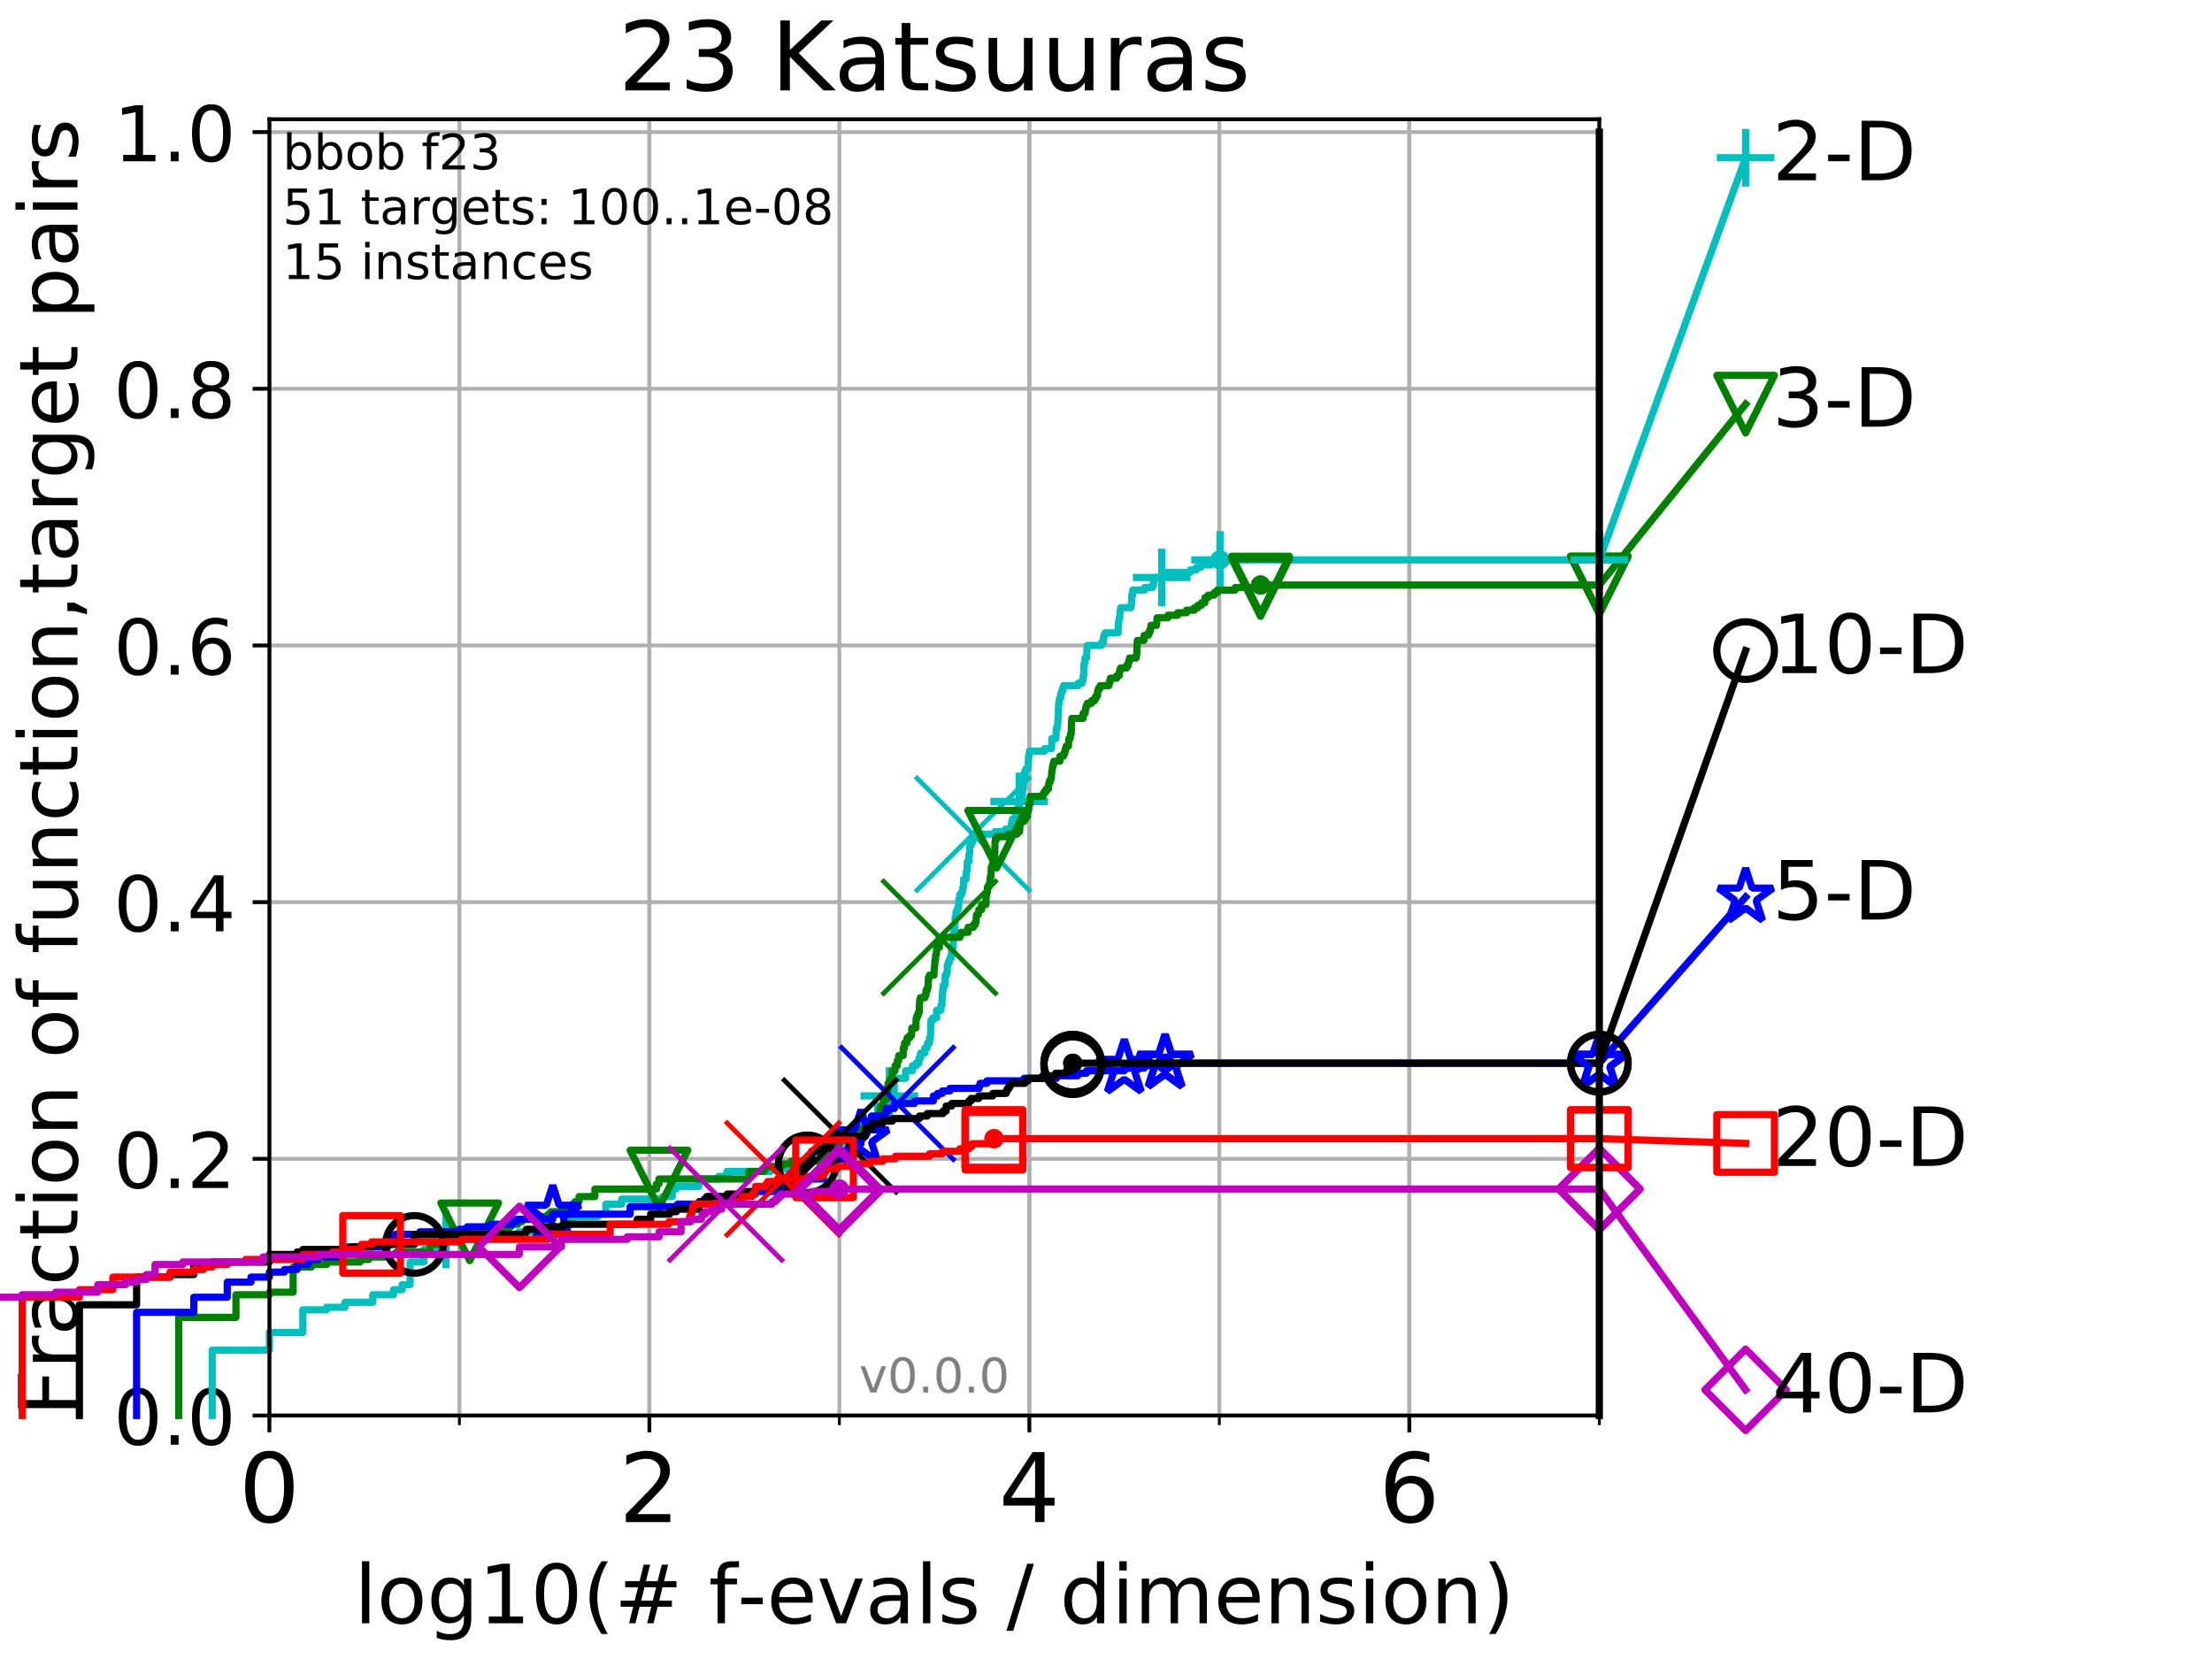 <?xml version="1.0" encoding="utf-8" standalone="no"?>
<!DOCTYPE svg PUBLIC "-//W3C//DTD SVG 1.1//EN"
  "http://www.w3.org/Graphics/SVG/1.1/DTD/svg11.dtd">
<!-- Created with matplotlib (http://matplotlib.org/) -->
<svg height="345.6pt" version="1.1" viewBox="0 0 460.8 345.6" width="460.8pt" xmlns="http://www.w3.org/2000/svg" xmlns:xlink="http://www.w3.org/1999/xlink">
 <defs>
  <style type="text/css">
*{stroke-linecap:butt;stroke-linejoin:round;}
  </style>
 </defs>
 <g id="figure_1">
  <g id="patch_1">
   <path d="M 0 345.6 
L 460.8 345.6 
L 460.8 0 
L 0 0 
z
" style="fill:#ffffff;"/>
  </g>
  <g id="axes_1">
   <g id="patch_2">
    <path d="M 56.12 294.88 
L 333.168 294.88 
L 333.168 24.84 
L 56.12 24.84 
z
" style="fill:#ffffff;"/>
   </g>
   <g id="matplotlib.axis_1">
    <g id="xtick_1">
     <g id="line2d_1">
      <path clip-path="url(#pa0c2586bcd)" d="M 56.12 294.88 
L 56.12 24.84 
" style="fill:none;stroke:#b0b0b0;stroke-linecap:square;stroke-width:0.8;"/>
     </g>
     <g id="line2d_2">
      <defs>
       <path d="M 0 0 
L 0 3.5 
" id="maf4d7b135a" style="stroke:#000000;stroke-width:0.8;"/>
      </defs>
      <g>
       <use style="stroke:#000000;stroke-width:0.8;" x="56.12" xlink:href="#maf4d7b135a" y="294.88"/>
      </g>
     </g>
     <g id="text_1">
      <!-- 0 -->
      <defs>
       <path d="M 31.781 66.406 
Q 24.172 66.406 20.328 58.906 
Q 16.5 51.422 16.5 36.375 
Q 16.5 21.391 20.328 13.891 
Q 24.172 6.391 31.781 6.391 
Q 39.453 6.391 43.281 13.891 
Q 47.125 21.391 47.125 36.375 
Q 47.125 51.422 43.281 58.906 
Q 39.453 66.406 31.781 66.406 
z
M 31.781 74.219 
Q 44.047 74.219 50.516 64.516 
Q 56.984 54.828 56.984 36.375 
Q 56.984 17.969 50.516 8.266 
Q 44.047 -1.422 31.781 -1.422 
Q 19.531 -1.422 13.062 8.266 
Q 6.594 17.969 6.594 36.375 
Q 6.594 54.828 13.062 64.516 
Q 19.531 74.219 31.781 74.219 
z
" id="DejaVuSans-30"/>
      </defs>
      <g transform="translate(49.758 317.077)scale(0.2 -0.2)">
       <use xlink:href="#DejaVuSans-30"/>
      </g>
     </g>
    </g>
    <g id="xtick_2">
     <g id="line2d_3">
      <path clip-path="url(#pa0c2586bcd)" d="M 135.277 294.88 
L 135.277 24.84 
" style="fill:none;stroke:#b0b0b0;stroke-linecap:square;stroke-width:0.8;"/>
     </g>
     <g id="line2d_4">
      <g>
       <use style="stroke:#000000;stroke-width:0.8;" x="135.277" xlink:href="#maf4d7b135a" y="294.88"/>
      </g>
     </g>
     <g id="text_2">
      <!-- 2 -->
      <defs>
       <path d="M 19.188 8.297 
L 53.609 8.297 
L 53.609 0 
L 7.328 0 
L 7.328 8.297 
Q 12.938 14.109 22.625 23.891 
Q 32.328 33.688 34.812 36.531 
Q 39.547 41.844 41.422 45.531 
Q 43.312 49.219 43.312 52.781 
Q 43.312 58.594 39.234 62.25 
Q 35.156 65.922 28.609 65.922 
Q 23.969 65.922 18.812 64.312 
Q 13.672 62.703 7.812 59.422 
L 7.812 69.391 
Q 13.766 71.781 18.938 73 
Q 24.125 74.219 28.422 74.219 
Q 39.75 74.219 46.484 68.547 
Q 53.219 62.891 53.219 53.422 
Q 53.219 48.922 51.531 44.891 
Q 49.859 40.875 45.406 35.406 
Q 44.188 33.984 37.641 27.219 
Q 31.109 20.453 19.188 8.297 
z
" id="DejaVuSans-32"/>
      </defs>
      <g transform="translate(128.914 317.077)scale(0.2 -0.2)">
       <use xlink:href="#DejaVuSans-32"/>
      </g>
     </g>
    </g>
    <g id="xtick_3">
     <g id="line2d_5">
      <path clip-path="url(#pa0c2586bcd)" d="M 214.433 294.88 
L 214.433 24.84 
" style="fill:none;stroke:#b0b0b0;stroke-linecap:square;stroke-width:0.8;"/>
     </g>
     <g id="line2d_6">
      <g>
       <use style="stroke:#000000;stroke-width:0.8;" x="214.433" xlink:href="#maf4d7b135a" y="294.88"/>
      </g>
     </g>
     <g id="text_3">
      <!-- 4 -->
      <defs>
       <path d="M 37.797 64.312 
L 12.891 25.391 
L 37.797 25.391 
z
M 35.203 72.906 
L 47.609 72.906 
L 47.609 25.391 
L 58.016 25.391 
L 58.016 17.188 
L 47.609 17.188 
L 47.609 0 
L 37.797 0 
L 37.797 17.188 
L 4.891 17.188 
L 4.891 26.703 
z
" id="DejaVuSans-34"/>
      </defs>
      <g transform="translate(208.071 317.077)scale(0.2 -0.2)">
       <use xlink:href="#DejaVuSans-34"/>
      </g>
     </g>
    </g>
    <g id="xtick_4">
     <g id="line2d_7">
      <path clip-path="url(#pa0c2586bcd)" d="M 293.59 294.88 
L 293.59 24.84 
" style="fill:none;stroke:#b0b0b0;stroke-linecap:square;stroke-width:0.8;"/>
     </g>
     <g id="line2d_8">
      <g>
       <use style="stroke:#000000;stroke-width:0.8;" x="293.59" xlink:href="#maf4d7b135a" y="294.88"/>
      </g>
     </g>
     <g id="text_4">
      <!-- 6 -->
      <defs>
       <path d="M 33.016 40.375 
Q 26.375 40.375 22.484 35.828 
Q 18.609 31.297 18.609 23.391 
Q 18.609 15.531 22.484 10.953 
Q 26.375 6.391 33.016 6.391 
Q 39.656 6.391 43.531 10.953 
Q 47.406 15.531 47.406 23.391 
Q 47.406 31.297 43.531 35.828 
Q 39.656 40.375 33.016 40.375 
z
M 52.594 71.297 
L 52.594 62.312 
Q 48.875 64.062 45.094 64.984 
Q 41.312 65.922 37.594 65.922 
Q 27.828 65.922 22.672 59.328 
Q 17.531 52.734 16.797 39.406 
Q 19.672 43.656 24.016 45.922 
Q 28.375 48.188 33.594 48.188 
Q 44.578 48.188 50.953 41.516 
Q 57.328 34.859 57.328 23.391 
Q 57.328 12.156 50.688 5.359 
Q 44.047 -1.422 33.016 -1.422 
Q 20.359 -1.422 13.672 8.266 
Q 6.984 17.969 6.984 36.375 
Q 6.984 53.656 15.188 63.938 
Q 23.391 74.219 37.203 74.219 
Q 40.922 74.219 44.703 73.484 
Q 48.484 72.75 52.594 71.297 
z
" id="DejaVuSans-36"/>
      </defs>
      <g transform="translate(287.227 317.077)scale(0.2 -0.2)">
       <use xlink:href="#DejaVuSans-36"/>
      </g>
     </g>
    </g>
    <g id="xtick_5">
     <g id="line2d_9">
      <path clip-path="url(#pa0c2586bcd)" d="M 56.12 294.88 
L 56.12 24.84 
" style="fill:none;stroke:#b0b0b0;stroke-linecap:square;stroke-width:0.8;"/>
     </g>
     <g id="line2d_10">
      <defs>
       <path d="M 0 0 
L 0 2 
" id="m6d4c0f2b2e" style="stroke:#000000;stroke-width:0.6;"/>
      </defs>
      <g>
       <use style="stroke:#000000;stroke-width:0.6;" x="56.12" xlink:href="#m6d4c0f2b2e" y="294.88"/>
      </g>
     </g>
    </g>
    <g id="xtick_6">
     <g id="line2d_11">
      <path clip-path="url(#pa0c2586bcd)" d="M 95.698 294.88 
L 95.698 24.84 
" style="fill:none;stroke:#b0b0b0;stroke-linecap:square;stroke-width:0.8;"/>
     </g>
     <g id="line2d_12">
      <g>
       <use style="stroke:#000000;stroke-width:0.6;" x="95.698" xlink:href="#m6d4c0f2b2e" y="294.88"/>
      </g>
     </g>
    </g>
    <g id="xtick_7">
     <g id="line2d_13">
      <path clip-path="url(#pa0c2586bcd)" d="M 135.277 294.88 
L 135.277 24.84 
" style="fill:none;stroke:#b0b0b0;stroke-linecap:square;stroke-width:0.8;"/>
     </g>
     <g id="line2d_14">
      <g>
       <use style="stroke:#000000;stroke-width:0.6;" x="135.277" xlink:href="#m6d4c0f2b2e" y="294.88"/>
      </g>
     </g>
    </g>
    <g id="xtick_8">
     <g id="line2d_15">
      <path clip-path="url(#pa0c2586bcd)" d="M 174.855 294.88 
L 174.855 24.84 
" style="fill:none;stroke:#b0b0b0;stroke-linecap:square;stroke-width:0.8;"/>
     </g>
     <g id="line2d_16">
      <g>
       <use style="stroke:#000000;stroke-width:0.6;" x="174.855" xlink:href="#m6d4c0f2b2e" y="294.88"/>
      </g>
     </g>
    </g>
    <g id="xtick_9">
     <g id="line2d_17">
      <path clip-path="url(#pa0c2586bcd)" d="M 214.433 294.88 
L 214.433 24.84 
" style="fill:none;stroke:#b0b0b0;stroke-linecap:square;stroke-width:0.8;"/>
     </g>
     <g id="line2d_18">
      <g>
       <use style="stroke:#000000;stroke-width:0.6;" x="214.433" xlink:href="#m6d4c0f2b2e" y="294.88"/>
      </g>
     </g>
    </g>
    <g id="xtick_10">
     <g id="line2d_19">
      <path clip-path="url(#pa0c2586bcd)" d="M 254.011 294.88 
L 254.011 24.84 
" style="fill:none;stroke:#b0b0b0;stroke-linecap:square;stroke-width:0.8;"/>
     </g>
     <g id="line2d_20">
      <g>
       <use style="stroke:#000000;stroke-width:0.6;" x="254.011" xlink:href="#m6d4c0f2b2e" y="294.88"/>
      </g>
     </g>
    </g>
    <g id="xtick_11">
     <g id="line2d_21">
      <path clip-path="url(#pa0c2586bcd)" d="M 293.59 294.88 
L 293.59 24.84 
" style="fill:none;stroke:#b0b0b0;stroke-linecap:square;stroke-width:0.8;"/>
     </g>
     <g id="line2d_22">
      <g>
       <use style="stroke:#000000;stroke-width:0.6;" x="293.59" xlink:href="#m6d4c0f2b2e" y="294.88"/>
      </g>
     </g>
    </g>
    <g id="xtick_12">
     <g id="line2d_23">
      <path clip-path="url(#pa0c2586bcd)" d="M 333.168 294.88 
L 333.168 24.84 
" style="fill:none;stroke:#b0b0b0;stroke-linecap:square;stroke-width:0.8;"/>
     </g>
     <g id="line2d_24">
      <g>
       <use style="stroke:#000000;stroke-width:0.6;" x="333.168" xlink:href="#m6d4c0f2b2e" y="294.88"/>
      </g>
     </g>
    </g>
    <g id="text_5">
     <!-- log10(# f-evals / dimension) -->
     <defs>
      <path d="M 9.422 75.984 
L 18.406 75.984 
L 18.406 0 
L 9.422 0 
z
" id="DejaVuSans-6c"/>
      <path d="M 30.609 48.391 
Q 23.391 48.391 19.188 42.75 
Q 14.984 37.109 14.984 27.297 
Q 14.984 17.484 19.156 11.844 
Q 23.344 6.203 30.609 6.203 
Q 37.797 6.203 41.984 11.859 
Q 46.188 17.531 46.188 27.297 
Q 46.188 37.016 41.984 42.703 
Q 37.797 48.391 30.609 48.391 
z
M 30.609 56 
Q 42.328 56 49.016 48.375 
Q 55.719 40.766 55.719 27.297 
Q 55.719 13.875 49.016 6.219 
Q 42.328 -1.422 30.609 -1.422 
Q 18.844 -1.422 12.172 6.219 
Q 5.516 13.875 5.516 27.297 
Q 5.516 40.766 12.172 48.375 
Q 18.844 56 30.609 56 
z
" id="DejaVuSans-6f"/>
      <path d="M 45.406 27.984 
Q 45.406 37.75 41.375 43.109 
Q 37.359 48.484 30.078 48.484 
Q 22.859 48.484 18.828 43.109 
Q 14.797 37.75 14.797 27.984 
Q 14.797 18.266 18.828 12.891 
Q 22.859 7.516 30.078 7.516 
Q 37.359 7.516 41.375 12.891 
Q 45.406 18.266 45.406 27.984 
z
M 54.391 6.781 
Q 54.391 -7.172 48.188 -13.984 
Q 42 -20.797 29.203 -20.797 
Q 24.469 -20.797 20.266 -20.094 
Q 16.062 -19.391 12.109 -17.922 
L 12.109 -9.188 
Q 16.062 -11.328 19.922 -12.344 
Q 23.781 -13.375 27.781 -13.375 
Q 36.625 -13.375 41.016 -8.766 
Q 45.406 -4.156 45.406 5.172 
L 45.406 9.625 
Q 42.625 4.781 38.281 2.391 
Q 33.938 0 27.875 0 
Q 17.828 0 11.672 7.656 
Q 5.516 15.328 5.516 27.984 
Q 5.516 40.672 11.672 48.328 
Q 17.828 56 27.875 56 
Q 33.938 56 38.281 53.609 
Q 42.625 51.219 45.406 46.391 
L 45.406 54.688 
L 54.391 54.688 
z
" id="DejaVuSans-67"/>
      <path d="M 12.406 8.297 
L 28.516 8.297 
L 28.516 63.922 
L 10.984 60.406 
L 10.984 69.391 
L 28.422 72.906 
L 38.281 72.906 
L 38.281 8.297 
L 54.391 8.297 
L 54.391 0 
L 12.406 0 
z
" id="DejaVuSans-31"/>
      <path d="M 31 75.875 
Q 24.469 64.656 21.281 53.656 
Q 18.109 42.672 18.109 31.391 
Q 18.109 20.125 21.312 9.062 
Q 24.516 -2 31 -13.188 
L 23.188 -13.188 
Q 15.875 -1.703 12.234 9.375 
Q 8.594 20.453 8.594 31.391 
Q 8.594 42.281 12.203 53.312 
Q 15.828 64.359 23.188 75.875 
z
" id="DejaVuSans-28"/>
      <path d="M 51.125 44 
L 36.922 44 
L 32.812 27.688 
L 47.125 27.688 
z
M 43.797 71.781 
L 38.719 51.516 
L 52.984 51.516 
L 58.109 71.781 
L 65.922 71.781 
L 60.891 51.516 
L 76.125 51.516 
L 76.125 44 
L 58.984 44 
L 54.984 27.688 
L 70.516 27.688 
L 70.516 20.219 
L 53.078 20.219 
L 48 0 
L 40.188 0 
L 45.219 20.219 
L 30.906 20.219 
L 25.875 0 
L 18.016 0 
L 23.094 20.219 
L 7.719 20.219 
L 7.719 27.688 
L 24.906 27.688 
L 29 44 
L 13.281 44 
L 13.281 51.516 
L 30.906 51.516 
L 35.891 71.781 
z
" id="DejaVuSans-23"/>
      <path id="DejaVuSans-20"/>
      <path d="M 37.109 75.984 
L 37.109 68.5 
L 28.516 68.5 
Q 23.688 68.5 21.797 66.547 
Q 19.922 64.594 19.922 59.516 
L 19.922 54.688 
L 34.719 54.688 
L 34.719 47.703 
L 19.922 47.703 
L 19.922 0 
L 10.891 0 
L 10.891 47.703 
L 2.297 47.703 
L 2.297 54.688 
L 10.891 54.688 
L 10.891 58.5 
Q 10.891 67.625 15.141 71.797 
Q 19.391 75.984 28.609 75.984 
z
" id="DejaVuSans-66"/>
      <path d="M 4.891 31.391 
L 31.203 31.391 
L 31.203 23.391 
L 4.891 23.391 
z
" id="DejaVuSans-2d"/>
      <path d="M 56.203 29.594 
L 56.203 25.203 
L 14.891 25.203 
Q 15.484 15.922 20.484 11.062 
Q 25.484 6.203 34.422 6.203 
Q 39.594 6.203 44.453 7.469 
Q 49.312 8.734 54.109 11.281 
L 54.109 2.781 
Q 49.266 0.734 44.188 -0.344 
Q 39.109 -1.422 33.891 -1.422 
Q 20.797 -1.422 13.156 6.188 
Q 5.516 13.812 5.516 26.812 
Q 5.516 40.234 12.766 48.109 
Q 20.016 56 32.328 56 
Q 43.359 56 49.781 48.891 
Q 56.203 41.797 56.203 29.594 
z
M 47.219 32.234 
Q 47.125 39.594 43.094 43.984 
Q 39.062 48.391 32.422 48.391 
Q 24.906 48.391 20.391 44.141 
Q 15.875 39.891 15.188 32.172 
z
" id="DejaVuSans-65"/>
      <path d="M 2.984 54.688 
L 12.5 54.688 
L 29.594 8.797 
L 46.688 54.688 
L 56.203 54.688 
L 35.688 0 
L 23.484 0 
z
" id="DejaVuSans-76"/>
      <path d="M 34.281 27.484 
Q 23.391 27.484 19.188 25 
Q 14.984 22.516 14.984 16.5 
Q 14.984 11.719 18.141 8.906 
Q 21.297 6.109 26.703 6.109 
Q 34.188 6.109 38.703 11.406 
Q 43.219 16.703 43.219 25.484 
L 43.219 27.484 
z
M 52.203 31.203 
L 52.203 0 
L 43.219 0 
L 43.219 8.297 
Q 40.141 3.328 35.547 0.953 
Q 30.953 -1.422 24.312 -1.422 
Q 15.922 -1.422 10.953 3.297 
Q 6 8.016 6 15.922 
Q 6 25.141 12.172 29.828 
Q 18.359 34.516 30.609 34.516 
L 43.219 34.516 
L 43.219 35.406 
Q 43.219 41.609 39.141 45 
Q 35.062 48.391 27.688 48.391 
Q 23 48.391 18.547 47.266 
Q 14.109 46.141 10.016 43.891 
L 10.016 52.203 
Q 14.938 54.109 19.578 55.047 
Q 24.219 56 28.609 56 
Q 40.484 56 46.344 49.844 
Q 52.203 43.703 52.203 31.203 
z
" id="DejaVuSans-61"/>
      <path d="M 44.281 53.078 
L 44.281 44.578 
Q 40.484 46.531 36.375 47.5 
Q 32.281 48.484 27.875 48.484 
Q 21.188 48.484 17.844 46.438 
Q 14.5 44.391 14.5 40.281 
Q 14.5 37.156 16.891 35.375 
Q 19.281 33.594 26.516 31.984 
L 29.594 31.297 
Q 39.156 29.25 43.188 25.516 
Q 47.219 21.781 47.219 15.094 
Q 47.219 7.469 41.188 3.016 
Q 35.156 -1.422 24.609 -1.422 
Q 20.219 -1.422 15.453 -0.562 
Q 10.688 0.297 5.422 2 
L 5.422 11.281 
Q 10.406 8.688 15.234 7.391 
Q 20.062 6.109 24.812 6.109 
Q 31.156 6.109 34.562 8.281 
Q 37.984 10.453 37.984 14.406 
Q 37.984 18.062 35.516 20.016 
Q 33.062 21.969 24.703 23.781 
L 21.578 24.516 
Q 13.234 26.266 9.516 29.906 
Q 5.812 33.547 5.812 39.891 
Q 5.812 47.609 11.281 51.797 
Q 16.75 56 26.812 56 
Q 31.781 56 36.172 55.266 
Q 40.578 54.547 44.281 53.078 
z
" id="DejaVuSans-73"/>
      <path d="M 25.391 72.906 
L 33.688 72.906 
L 8.297 -9.281 
L 0 -9.281 
z
" id="DejaVuSans-2f"/>
      <path d="M 45.406 46.391 
L 45.406 75.984 
L 54.391 75.984 
L 54.391 0 
L 45.406 0 
L 45.406 8.203 
Q 42.578 3.328 38.25 0.953 
Q 33.938 -1.422 27.875 -1.422 
Q 17.969 -1.422 11.734 6.484 
Q 5.516 14.406 5.516 27.297 
Q 5.516 40.188 11.734 48.094 
Q 17.969 56 27.875 56 
Q 33.938 56 38.25 53.625 
Q 42.578 51.266 45.406 46.391 
z
M 14.797 27.297 
Q 14.797 17.391 18.875 11.75 
Q 22.953 6.109 30.078 6.109 
Q 37.203 6.109 41.297 11.75 
Q 45.406 17.391 45.406 27.297 
Q 45.406 37.203 41.297 42.844 
Q 37.203 48.484 30.078 48.484 
Q 22.953 48.484 18.875 42.844 
Q 14.797 37.203 14.797 27.297 
z
" id="DejaVuSans-64"/>
      <path d="M 9.422 54.688 
L 18.406 54.688 
L 18.406 0 
L 9.422 0 
z
M 9.422 75.984 
L 18.406 75.984 
L 18.406 64.594 
L 9.422 64.594 
z
" id="DejaVuSans-69"/>
      <path d="M 52 44.188 
Q 55.375 50.25 60.062 53.125 
Q 64.75 56 71.094 56 
Q 79.641 56 84.281 50.016 
Q 88.922 44.047 88.922 33.016 
L 88.922 0 
L 79.891 0 
L 79.891 32.719 
Q 79.891 40.578 77.094 44.375 
Q 74.312 48.188 68.609 48.188 
Q 61.625 48.188 57.562 43.547 
Q 53.516 38.922 53.516 30.906 
L 53.516 0 
L 44.484 0 
L 44.484 32.719 
Q 44.484 40.625 41.703 44.406 
Q 38.922 48.188 33.109 48.188 
Q 26.219 48.188 22.156 43.531 
Q 18.109 38.875 18.109 30.906 
L 18.109 0 
L 9.078 0 
L 9.078 54.688 
L 18.109 54.688 
L 18.109 46.188 
Q 21.188 51.219 25.484 53.609 
Q 29.781 56 35.688 56 
Q 41.656 56 45.828 52.969 
Q 50 49.953 52 44.188 
z
" id="DejaVuSans-6d"/>
      <path d="M 54.891 33.016 
L 54.891 0 
L 45.906 0 
L 45.906 32.719 
Q 45.906 40.484 42.875 44.328 
Q 39.844 48.188 33.797 48.188 
Q 26.516 48.188 22.312 43.547 
Q 18.109 38.922 18.109 30.906 
L 18.109 0 
L 9.078 0 
L 9.078 54.688 
L 18.109 54.688 
L 18.109 46.188 
Q 21.344 51.125 25.703 53.562 
Q 30.078 56 35.797 56 
Q 45.219 56 50.047 50.172 
Q 54.891 44.344 54.891 33.016 
z
" id="DejaVuSans-6e"/>
      <path d="M 8.016 75.875 
L 15.828 75.875 
Q 23.141 64.359 26.781 53.312 
Q 30.422 42.281 30.422 31.391 
Q 30.422 20.453 26.781 9.375 
Q 23.141 -1.703 15.828 -13.188 
L 8.016 -13.188 
Q 14.5 -2 17.703 9.062 
Q 20.906 20.125 20.906 31.391 
Q 20.906 42.672 17.703 53.656 
Q 14.5 64.656 8.016 75.875 
z
" id="DejaVuSans-29"/>
     </defs>
     <g transform="translate(73.803 338.154)scale(0.17 -0.17)">
      <use xlink:href="#DejaVuSans-6c"/>
      <use x="27.783" xlink:href="#DejaVuSans-6f"/>
      <use x="88.965" xlink:href="#DejaVuSans-67"/>
      <use x="152.441" xlink:href="#DejaVuSans-31"/>
      <use x="216.064" xlink:href="#DejaVuSans-30"/>
      <use x="279.688" xlink:href="#DejaVuSans-28"/>
      <use x="318.701" xlink:href="#DejaVuSans-23"/>
      <use x="402.49" xlink:href="#DejaVuSans-20"/>
      <use x="434.277" xlink:href="#DejaVuSans-66"/>
      <use x="469.404" xlink:href="#DejaVuSans-2d"/>
      <use x="505.488" xlink:href="#DejaVuSans-65"/>
      <use x="567.012" xlink:href="#DejaVuSans-76"/>
      <use x="626.191" xlink:href="#DejaVuSans-61"/>
      <use x="687.471" xlink:href="#DejaVuSans-6c"/>
      <use x="715.254" xlink:href="#DejaVuSans-73"/>
      <use x="767.354" xlink:href="#DejaVuSans-20"/>
      <use x="799.141" xlink:href="#DejaVuSans-2f"/>
      <use x="832.832" xlink:href="#DejaVuSans-20"/>
      <use x="864.619" xlink:href="#DejaVuSans-64"/>
      <use x="928.096" xlink:href="#DejaVuSans-69"/>
      <use x="955.879" xlink:href="#DejaVuSans-6d"/>
      <use x="1053.291" xlink:href="#DejaVuSans-65"/>
      <use x="1114.814" xlink:href="#DejaVuSans-6e"/>
      <use x="1178.193" xlink:href="#DejaVuSans-73"/>
      <use x="1230.293" xlink:href="#DejaVuSans-69"/>
      <use x="1258.076" xlink:href="#DejaVuSans-6f"/>
      <use x="1319.258" xlink:href="#DejaVuSans-6e"/>
      <use x="1382.637" xlink:href="#DejaVuSans-29"/>
     </g>
    </g>
   </g>
   <g id="matplotlib.axis_2">
    <g id="ytick_1">
     <g id="line2d_25">
      <path clip-path="url(#pa0c2586bcd)" d="M 56.12 294.88 
L 333.168 294.88 
" style="fill:none;stroke:#b0b0b0;stroke-linecap:square;stroke-width:0.8;"/>
     </g>
     <g id="line2d_26">
      <defs>
       <path d="M 0 0 
L -3.5 0 
" id="mbdef267cc8" style="stroke:#000000;stroke-width:0.8;"/>
      </defs>
      <g>
       <use style="stroke:#000000;stroke-width:0.8;" x="56.12" xlink:href="#mbdef267cc8" y="294.88"/>
      </g>
     </g>
     <g id="text_6">
      <!-- 0.0 -->
      <defs>
       <path d="M 10.688 12.406 
L 21 12.406 
L 21 0 
L 10.688 0 
z
" id="DejaVuSans-2e"/>
      </defs>
      <g transform="translate(23.675 300.959)scale(0.16 -0.16)">
       <use xlink:href="#DejaVuSans-30"/>
       <use x="63.623" xlink:href="#DejaVuSans-2e"/>
       <use x="95.41" xlink:href="#DejaVuSans-30"/>
      </g>
     </g>
    </g>
    <g id="ytick_2">
     <g id="line2d_27">
      <path clip-path="url(#pa0c2586bcd)" d="M 56.12 241.407 
L 333.168 241.407 
" style="fill:none;stroke:#b0b0b0;stroke-linecap:square;stroke-width:0.8;"/>
     </g>
     <g id="line2d_28">
      <g>
       <use style="stroke:#000000;stroke-width:0.8;" x="56.12" xlink:href="#mbdef267cc8" y="241.407"/>
      </g>
     </g>
     <g id="text_7">
      <!-- 0.2 -->
      <g transform="translate(23.675 247.485)scale(0.16 -0.16)">
       <use xlink:href="#DejaVuSans-30"/>
       <use x="63.623" xlink:href="#DejaVuSans-2e"/>
       <use x="95.41" xlink:href="#DejaVuSans-32"/>
      </g>
     </g>
    </g>
    <g id="ytick_3">
     <g id="line2d_29">
      <path clip-path="url(#pa0c2586bcd)" d="M 56.12 187.933 
L 333.168 187.933 
" style="fill:none;stroke:#b0b0b0;stroke-linecap:square;stroke-width:0.8;"/>
     </g>
     <g id="line2d_30">
      <g>
       <use style="stroke:#000000;stroke-width:0.8;" x="56.12" xlink:href="#mbdef267cc8" y="187.933"/>
      </g>
     </g>
     <g id="text_8">
      <!-- 0.4 -->
      <g transform="translate(23.675 194.012)scale(0.16 -0.16)">
       <use xlink:href="#DejaVuSans-30"/>
       <use x="63.623" xlink:href="#DejaVuSans-2e"/>
       <use x="95.41" xlink:href="#DejaVuSans-34"/>
      </g>
     </g>
    </g>
    <g id="ytick_4">
     <g id="line2d_31">
      <path clip-path="url(#pa0c2586bcd)" d="M 56.12 134.46 
L 333.168 134.46 
" style="fill:none;stroke:#b0b0b0;stroke-linecap:square;stroke-width:0.8;"/>
     </g>
     <g id="line2d_32">
      <g>
       <use style="stroke:#000000;stroke-width:0.8;" x="56.12" xlink:href="#mbdef267cc8" y="134.46"/>
      </g>
     </g>
     <g id="text_9">
      <!-- 0.6 -->
      <g transform="translate(23.675 140.539)scale(0.16 -0.16)">
       <use xlink:href="#DejaVuSans-30"/>
       <use x="63.623" xlink:href="#DejaVuSans-2e"/>
       <use x="95.41" xlink:href="#DejaVuSans-36"/>
      </g>
     </g>
    </g>
    <g id="ytick_5">
     <g id="line2d_33">
      <path clip-path="url(#pa0c2586bcd)" d="M 56.12 80.987 
L 333.168 80.987 
" style="fill:none;stroke:#b0b0b0;stroke-linecap:square;stroke-width:0.8;"/>
     </g>
     <g id="line2d_34">
      <g>
       <use style="stroke:#000000;stroke-width:0.8;" x="56.12" xlink:href="#mbdef267cc8" y="80.987"/>
      </g>
     </g>
     <g id="text_10">
      <!-- 0.8 -->
      <defs>
       <path d="M 31.781 34.625 
Q 24.75 34.625 20.719 30.859 
Q 16.703 27.094 16.703 20.516 
Q 16.703 13.922 20.719 10.156 
Q 24.75 6.391 31.781 6.391 
Q 38.812 6.391 42.859 10.172 
Q 46.922 13.969 46.922 20.516 
Q 46.922 27.094 42.891 30.859 
Q 38.875 34.625 31.781 34.625 
z
M 21.922 38.812 
Q 15.578 40.375 12.031 44.719 
Q 8.5 49.078 8.5 55.328 
Q 8.5 64.062 14.719 69.141 
Q 20.953 74.219 31.781 74.219 
Q 42.672 74.219 48.875 69.141 
Q 55.078 64.062 55.078 55.328 
Q 55.078 49.078 51.531 44.719 
Q 48 40.375 41.703 38.812 
Q 48.828 37.156 52.797 32.312 
Q 56.781 27.484 56.781 20.516 
Q 56.781 9.906 50.312 4.234 
Q 43.844 -1.422 31.781 -1.422 
Q 19.734 -1.422 13.25 4.234 
Q 6.781 9.906 6.781 20.516 
Q 6.781 27.484 10.781 32.312 
Q 14.797 37.156 21.922 38.812 
z
M 18.312 54.391 
Q 18.312 48.734 21.844 45.562 
Q 25.391 42.391 31.781 42.391 
Q 38.141 42.391 41.719 45.562 
Q 45.312 48.734 45.312 54.391 
Q 45.312 60.062 41.719 63.234 
Q 38.141 66.406 31.781 66.406 
Q 25.391 66.406 21.844 63.234 
Q 18.312 60.062 18.312 54.391 
z
" id="DejaVuSans-38"/>
      </defs>
      <g transform="translate(23.675 87.066)scale(0.16 -0.16)">
       <use xlink:href="#DejaVuSans-30"/>
       <use x="63.623" xlink:href="#DejaVuSans-2e"/>
       <use x="95.41" xlink:href="#DejaVuSans-38"/>
      </g>
     </g>
    </g>
    <g id="ytick_6">
     <g id="line2d_35">
      <path clip-path="url(#pa0c2586bcd)" d="M 56.12 27.514 
L 333.168 27.514 
" style="fill:none;stroke:#b0b0b0;stroke-linecap:square;stroke-width:0.8;"/>
     </g>
     <g id="line2d_36">
      <g>
       <use style="stroke:#000000;stroke-width:0.8;" x="56.12" xlink:href="#mbdef267cc8" y="27.514"/>
      </g>
     </g>
     <g id="text_11">
      <!-- 1.0 -->
      <g transform="translate(23.675 33.592)scale(0.16 -0.16)">
       <use xlink:href="#DejaVuSans-31"/>
       <use x="63.623" xlink:href="#DejaVuSans-2e"/>
       <use x="95.41" xlink:href="#DejaVuSans-30"/>
      </g>
     </g>
    </g>
    <g id="text_12">
     <!-- Fraction of function,target pairs -->
     <defs>
      <path d="M 9.812 72.906 
L 51.703 72.906 
L 51.703 64.594 
L 19.672 64.594 
L 19.672 43.109 
L 48.578 43.109 
L 48.578 34.812 
L 19.672 34.812 
L 19.672 0 
L 9.812 0 
z
" id="DejaVuSans-46"/>
      <path d="M 41.109 46.297 
Q 39.594 47.172 37.812 47.578 
Q 36.031 48 33.891 48 
Q 26.266 48 22.188 43.047 
Q 18.109 38.094 18.109 28.812 
L 18.109 0 
L 9.078 0 
L 9.078 54.688 
L 18.109 54.688 
L 18.109 46.188 
Q 20.953 51.172 25.484 53.578 
Q 30.031 56 36.531 56 
Q 37.453 56 38.578 55.875 
Q 39.703 55.766 41.062 55.516 
z
" id="DejaVuSans-72"/>
      <path d="M 48.781 52.594 
L 48.781 44.188 
Q 44.969 46.297 41.141 47.344 
Q 37.312 48.391 33.406 48.391 
Q 24.656 48.391 19.812 42.844 
Q 14.984 37.312 14.984 27.297 
Q 14.984 17.281 19.812 11.734 
Q 24.656 6.203 33.406 6.203 
Q 37.312 6.203 41.141 7.25 
Q 44.969 8.297 48.781 10.406 
L 48.781 2.094 
Q 45.016 0.344 40.984 -0.531 
Q 36.969 -1.422 32.422 -1.422 
Q 20.062 -1.422 12.781 6.344 
Q 5.516 14.109 5.516 27.297 
Q 5.516 40.672 12.859 48.328 
Q 20.219 56 33.016 56 
Q 37.156 56 41.109 55.141 
Q 45.062 54.297 48.781 52.594 
z
" id="DejaVuSans-63"/>
      <path d="M 18.312 70.219 
L 18.312 54.688 
L 36.812 54.688 
L 36.812 47.703 
L 18.312 47.703 
L 18.312 18.016 
Q 18.312 11.328 20.141 9.422 
Q 21.969 7.516 27.594 7.516 
L 36.812 7.516 
L 36.812 0 
L 27.594 0 
Q 17.188 0 13.234 3.875 
Q 9.281 7.766 9.281 18.016 
L 9.281 47.703 
L 2.688 47.703 
L 2.688 54.688 
L 9.281 54.688 
L 9.281 70.219 
z
" id="DejaVuSans-74"/>
      <path d="M 8.5 21.578 
L 8.5 54.688 
L 17.484 54.688 
L 17.484 21.922 
Q 17.484 14.156 20.5 10.266 
Q 23.531 6.391 29.594 6.391 
Q 36.859 6.391 41.078 11.031 
Q 45.312 15.672 45.312 23.688 
L 45.312 54.688 
L 54.297 54.688 
L 54.297 0 
L 45.312 0 
L 45.312 8.406 
Q 42.047 3.422 37.719 1 
Q 33.406 -1.422 27.688 -1.422 
Q 18.266 -1.422 13.375 4.438 
Q 8.5 10.297 8.5 21.578 
z
M 31.109 56 
z
" id="DejaVuSans-75"/>
      <path d="M 11.719 12.406 
L 22.016 12.406 
L 22.016 4 
L 14.016 -11.625 
L 7.719 -11.625 
L 11.719 4 
z
" id="DejaVuSans-2c"/>
      <path d="M 18.109 8.203 
L 18.109 -20.797 
L 9.078 -20.797 
L 9.078 54.688 
L 18.109 54.688 
L 18.109 46.391 
Q 20.953 51.266 25.266 53.625 
Q 29.594 56 35.594 56 
Q 45.562 56 51.781 48.094 
Q 58.016 40.188 58.016 27.297 
Q 58.016 14.406 51.781 6.484 
Q 45.562 -1.422 35.594 -1.422 
Q 29.594 -1.422 25.266 0.953 
Q 20.953 3.328 18.109 8.203 
z
M 48.688 27.297 
Q 48.688 37.203 44.609 42.844 
Q 40.531 48.484 33.406 48.484 
Q 26.266 48.484 22.188 42.844 
Q 18.109 37.203 18.109 27.297 
Q 18.109 17.391 22.188 11.75 
Q 26.266 6.109 33.406 6.109 
Q 40.531 6.109 44.609 11.75 
Q 48.688 17.391 48.688 27.297 
z
" id="DejaVuSans-70"/>
     </defs>
     <g transform="translate(16.14 294.999)rotate(-90)scale(0.17 -0.17)">
      <use xlink:href="#DejaVuSans-46"/>
      <use x="57.41" xlink:href="#DejaVuSans-72"/>
      <use x="98.523" xlink:href="#DejaVuSans-61"/>
      <use x="159.803" xlink:href="#DejaVuSans-63"/>
      <use x="214.783" xlink:href="#DejaVuSans-74"/>
      <use x="253.992" xlink:href="#DejaVuSans-69"/>
      <use x="281.775" xlink:href="#DejaVuSans-6f"/>
      <use x="342.957" xlink:href="#DejaVuSans-6e"/>
      <use x="406.336" xlink:href="#DejaVuSans-20"/>
      <use x="438.123" xlink:href="#DejaVuSans-6f"/>
      <use x="499.305" xlink:href="#DejaVuSans-66"/>
      <use x="534.51" xlink:href="#DejaVuSans-20"/>
      <use x="566.297" xlink:href="#DejaVuSans-66"/>
      <use x="601.502" xlink:href="#DejaVuSans-75"/>
      <use x="664.881" xlink:href="#DejaVuSans-6e"/>
      <use x="728.26" xlink:href="#DejaVuSans-63"/>
      <use x="783.24" xlink:href="#DejaVuSans-74"/>
      <use x="822.449" xlink:href="#DejaVuSans-69"/>
      <use x="850.232" xlink:href="#DejaVuSans-6f"/>
      <use x="911.414" xlink:href="#DejaVuSans-6e"/>
      <use x="974.793" xlink:href="#DejaVuSans-2c"/>
      <use x="1006.58" xlink:href="#DejaVuSans-74"/>
      <use x="1045.789" xlink:href="#DejaVuSans-61"/>
      <use x="1107.068" xlink:href="#DejaVuSans-72"/>
      <use x="1148.166" xlink:href="#DejaVuSans-67"/>
      <use x="1211.643" xlink:href="#DejaVuSans-65"/>
      <use x="1273.166" xlink:href="#DejaVuSans-74"/>
      <use x="1312.375" xlink:href="#DejaVuSans-20"/>
      <use x="1344.162" xlink:href="#DejaVuSans-70"/>
      <use x="1407.639" xlink:href="#DejaVuSans-61"/>
      <use x="1468.918" xlink:href="#DejaVuSans-69"/>
      <use x="1496.701" xlink:href="#DejaVuSans-72"/>
      <use x="1537.814" xlink:href="#DejaVuSans-73"/>
     </g>
    </g>
   </g>
   <g id="line2d_37">
    <defs>
     <path d="M 0 1.5 
C 0.398 1.5 0.779 1.342 1.061 1.061 
C 1.342 0.779 1.5 0.398 1.5 0 
C 1.5 -0.398 1.342 -0.779 1.061 -1.061 
C 0.779 -1.342 0.398 -1.5 0 -1.5 
C -0.398 -1.5 -0.779 -1.342 -1.061 -1.061 
C -1.342 -0.779 -1.5 -0.398 -1.5 0 
C -1.5 0.398 -1.342 0.779 -1.061 1.061 
C -0.779 1.342 -0.398 1.5 0 1.5 
z
" id="maf3540d390" style="stroke:#00bfbf;"/>
    </defs>
    <g>
     <use style="fill:#00bfbf;stroke:#00bfbf;" x="254.15" xlink:href="#maf3540d390" y="116.636"/>
     <use style="fill:#00bfbf;stroke:#00bfbf;" x="254.15" xlink:href="#maf3540d390" y="116.636"/>
    </g>
   </g>
   <g id="line2d_38">
    <path d="M 44.206 294.88 
L 44.206 281.25 
L 56.12 281.25 
L 56.12 277.58 
L 63.089 277.58 
L 63.089 272.862 
L 68.034 272.862 
L 68.034 272.337 
L 71.87 272.337 
L 71.87 271.289 
L 77.653 271.289 
L 77.653 269.716 
L 81.973 269.716 
L 81.973 268.668 
L 83.784 268.668 
L 83.784 267.619 
L 85.422 267.619 
L 85.422 262.901 
L 88.294 262.901 
L 88.294 260.28 
L 92.905 260.28 
L 92.905 258.183 
L 94.817 258.183 
L 94.817 257.134 
L 108.037 257.134 
L 108.037 256.61 
L 111.448 256.61 
L 111.448 256.086 
L 117.475 256.086 
L 117.475 255.561 
L 117.953 255.561 
L 117.953 255.037 
L 119.092 255.037 
L 119.092 253.989 
L 119.311 253.989 
L 119.311 253.464 
L 124.525 253.464 
L 124.525 252.94 
L 126.207 252.94 
L 126.207 250.843 
L 129.51 250.843 
L 129.51 249.795 
L 138.049 249.795 
L 138.049 249.27 
L 140.049 249.27 
L 140.049 247.698 
L 140.813 247.698 
L 140.813 247.173 
L 145.57 247.173 
L 145.57 245.601 
L 149.705 245.601 
L 149.705 245.076 
L 151.434 245.076 
L 151.434 244.028 
L 160.606 244.028 
L 160.606 243.504 
L 167.291 243.504 
L 167.291 242.455 
L 168.736 242.455 
L 168.785 240.882 
L 173.468 240.882 
L 173.468 240.358 
L 174.009 240.358 
L 174.009 239.834 
L 176.454 239.834 
L 176.454 238.785 
L 177.175 238.785 
L 177.175 237.213 
L 178.273 237.213 
L 178.273 235.116 
L 178.977 235.116 
L 178.977 234.592 
L 180.918 234.592 
L 180.918 233.543 
L 181.669 233.543 
L 181.669 233.019 
L 182.842 233.019 
L 182.842 230.398 
L 184.698 230.398 
L 184.698 229.873 
L 185.148 229.873 
L 185.205 228.825 
L 185.261 228.825 
L 185.261 228.301 
L 186.259 228.301 
L 186.303 224.631 
L 188.656 224.631 
L 188.656 223.058 
L 190.081 223.058 
L 190.081 222.01 
L 190.864 222.01 
L 190.864 221.485 
L 191.43 221.485 
L 191.43 220.437 
L 191.774 220.437 
L 191.774 219.388 
L 192.644 219.388 
L 192.644 218.34 
L 193.147 218.34 
L 193.244 217.291 
L 193.635 217.291 
L 193.635 216.243 
L 193.836 216.243 
L 193.946 212.573 
L 194.313 212.573 
L 194.313 212.049 
L 195.101 212.049 
L 195.106 210.476 
L 196.003 210.476 
L 196.003 209.428 
L 196.215 209.428 
L 196.317 206.806 
L 196.361 206.806 
L 196.361 206.282 
L 196.498 206.282 
L 196.501 205.234 
L 196.891 205.234 
L 196.891 203.137 
L 197.21 203.137 
L 197.21 202.612 
L 197.339 202.612 
L 197.339 201.04 
L 197.528 201.04 
L 197.528 200.515 
L 197.747 200.515 
L 197.747 199.991 
L 197.905 199.991 
L 197.905 199.467 
L 198.195 199.467 
L 198.224 197.894 
L 198.415 197.894 
L 198.415 197.37 
L 198.537 197.37 
L 198.642 194.224 
L 198.769 194.224 
L 198.769 193.7 
L 198.891 193.7 
L 198.994 191.079 
L 199.116 191.079 
L 199.156 190.03 
L 199.337 190.03 
L 199.337 189.506 
L 199.571 189.506 
L 199.681 188.458 
L 199.736 188.458 
L 199.736 187.409 
L 199.904 187.409 
L 199.92 186.361 
L 200.341 186.361 
L 200.341 185.836 
L 200.51 185.836 
L 200.593 184.788 
L 200.704 184.788 
L 200.704 183.215 
L 201.231 183.215 
L 201.308 181.642 
L 201.426 181.642 
L 201.499 179.546 
L 201.844 179.546 
L 201.844 177.973 
L 201.983 177.973 
L 202.024 176.4 
L 202.138 176.4 
L 202.138 175.876 
L 202.398 175.876 
L 202.398 175.352 
L 202.656 175.352 
L 202.678 173.779 
L 207.245 173.779 
L 207.245 173.255 
L 209.432 173.255 
L 209.432 172.73 
L 210.667 172.73 
L 210.675 171.682 
L 210.784 171.682 
L 210.784 171.158 
L 210.913 171.158 
L 210.913 170.633 
L 211.478 170.633 
L 211.478 170.109 
L 211.671 170.109 
L 211.671 169.585 
L 211.787 169.585 
L 211.839 168.536 
L 212.234 168.536 
L 212.311 166.964 
L 212.6 166.964 
L 212.645 165.915 
L 212.856 165.915 
L 212.856 165.391 
L 213.01 165.391 
L 213.01 164.342 
L 213.191 164.342 
L 213.287 161.197 
L 213.471 161.197 
L 213.471 160.673 
L 213.715 160.673 
L 213.715 160.148 
L 214.187 160.148 
L 214.265 157.527 
L 214.365 157.527 
L 214.46 156.479 
L 217.587 156.479 
L 217.587 155.954 
L 219.052 155.954 
L 219.124 153.857 
L 219.964 153.857 
L 220.031 151.76 
L 220.211 151.76 
L 220.211 151.236 
L 220.327 151.236 
L 220.429 149.139 
L 220.464 149.139 
L 220.528 146.518 
L 220.66 146.518 
L 220.707 145.469 
L 220.938 145.469 
L 220.987 144.421 
L 221.164 144.421 
L 221.164 143.897 
L 221.415 143.897 
L 221.415 143.372 
L 221.547 143.372 
L 221.547 142.848 
L 224.584 142.848 
L 224.584 142.324 
L 225.411 142.324 
L 225.411 141.8 
L 225.594 141.8 
L 225.649 140.751 
L 225.741 140.751 
L 225.772 138.654 
L 225.865 138.654 
L 225.865 138.13 
L 226 138.13 
L 226.019 137.081 
L 226.35 137.081 
L 226.447 134.984 
L 226.499 134.984 
L 226.499 134.46 
L 229.446 134.46 
L 229.446 133.936 
L 229.833 133.936 
L 229.836 132.887 
L 229.952 132.887 
L 229.952 132.363 
L 230.189 132.363 
L 230.189 131.839 
L 232.926 131.839 
L 232.98 129.742 
L 233.055 129.742 
L 233.154 128.693 
L 233.267 128.693 
L 233.351 127.121 
L 233.475 127.121 
L 233.475 126.596 
L 235.568 126.596 
L 235.568 126.072 
L 235.698 126.072 
L 235.768 123.975 
L 235.969 123.975 
L 235.969 122.927 
L 238.424 122.927 
L 238.424 122.403 
L 240.085 122.403 
L 240.085 121.878 
L 240.311 121.878 
L 240.327 120.83 
L 240.449 120.83 
L 240.449 120.306 
L 242.011 120.306 
L 242.081 119.257 
L 247.966 119.257 
L 247.966 118.733 
L 249.194 118.733 
L 249.194 118.209 
L 250.157 118.209 
L 250.157 117.684 
L 252.269 117.684 
L 252.269 117.16 
L 254.15 117.16 
L 254.15 116.636 
L 333.168 116.636 
L 333.168 116.636 
" style="fill:none;stroke:#00bfbf;stroke-linecap:square;stroke-width:1.5;"/>
   </g>
   <g id="line2d_39">
    <defs>
     <path d="M -6 0 
L 6 0 
M 0 6 
L 0 -6 
" id="m2396474676" style="stroke:#00bfbf;stroke-width:1.5;"/>
    </defs>
    <g>
     <use style="fill-opacity:0;stroke:#00bfbf;stroke-width:1.5;" x="92.905" xlink:href="#m2396474676" y="258.183"/>
     <use style="fill-opacity:0;stroke:#00bfbf;stroke-width:1.5;" x="185.261" xlink:href="#m2396474676" y="228.301"/>
     <use style="fill-opacity:0;stroke:#00bfbf;stroke-width:1.5;" x="212.311" xlink:href="#m2396474676" y="166.964"/>
     <use style="fill-opacity:0;stroke:#00bfbf;stroke-width:1.5;" x="242.011" xlink:href="#m2396474676" y="120.306"/>
     <use style="fill-opacity:0;stroke:#00bfbf;stroke-width:1.5;" x="254.15" xlink:href="#m2396474676" y="116.636"/>
     <use style="fill-opacity:0;stroke:#00bfbf;stroke-width:1.5;" x="333.168" xlink:href="#m2396474676" y="116.636"/>
    </g>
   </g>
   <g id="line2d_40">
    <path style="fill:none;stroke:#00bfbf;stroke-linecap:square;stroke-width:1.5;"/>
    <g/>
   </g>
   <g id="line2d_41">
    <path clip-path="url(#pa0c2586bcd)" d="M 202.692 173.779 
" style="fill:none;stroke:#00bfbf;stroke-linecap:square;stroke-width:1.5;"/>
    <defs>
     <path d="M -12 12 
L 12 -12 
M -12 -12 
L 12 12 
" id="md3135df48a" style="stroke:#00bfbf;"/>
    </defs>
    <g clip-path="url(#pa0c2586bcd)">
     <use style="fill:#00bfbf;stroke:#00bfbf;" x="202.692" xlink:href="#md3135df48a" y="173.779"/>
    </g>
   </g>
   <g id="line2d_42">
    <defs>
     <path d="M 0 1.5 
C 0.398 1.5 0.779 1.342 1.061 1.061 
C 1.342 0.779 1.5 0.398 1.5 0 
C 1.5 -0.398 1.342 -0.779 1.061 -1.061 
C 0.779 -1.342 0.398 -1.5 0 -1.5 
C -0.398 -1.5 -0.779 -1.342 -1.061 -1.061 
C -1.342 -0.779 -1.5 -0.398 -1.5 0 
C -1.5 0.398 -1.342 0.779 -1.061 1.061 
C -0.779 1.342 -0.398 1.5 0 1.5 
z
" id="ma527e90767" style="stroke:#008000;"/>
    </defs>
    <g>
     <use style="fill:#008000;stroke:#008000;" x="262.594" xlink:href="#ma527e90767" y="121.878"/>
     <use style="fill:#008000;stroke:#008000;" x="262.594" xlink:href="#ma527e90767" y="121.878"/>
    </g>
   </g>
   <g id="line2d_43">
    <path d="M 37.236 294.88 
L 37.236 274.434 
L 49.151 274.434 
L 49.151 269.716 
L 56.12 269.716 
L 56.12 269.192 
L 61.065 269.192 
L 61.065 263.949 
L 64.9 263.949 
L 64.9 263.425 
L 68.034 263.425 
L 68.034 262.901 
L 75.004 262.901 
L 75.004 262.377 
L 76.815 262.377 
L 76.815 261.852 
L 81.324 261.852 
L 81.324 261.328 
L 82.598 261.328 
L 82.598 260.804 
L 89.568 260.804 
L 89.568 259.231 
L 92.564 259.231 
L 92.564 258.183 
L 94.512 258.183 
L 94.512 257.134 
L 97.85 257.134 
L 97.85 256.61 
L 105.802 256.61 
L 105.802 255.561 
L 106.427 255.561 
L 106.427 255.037 
L 107.897 255.037 
L 107.897 254.513 
L 108.722 254.513 
L 108.722 253.989 
L 111.676 253.989 
L 111.676 253.464 
L 114.196 253.464 
L 114.196 252.94 
L 114.772 252.94 
L 114.772 252.416 
L 119.238 252.416 
L 119.238 250.843 
L 119.811 250.843 
L 119.811 250.319 
L 120.636 250.319 
L 120.636 249.27 
L 123.926 249.27 
L 123.926 247.698 
L 136.758 247.698 
L 136.758 246.649 
L 137.276 246.649 
L 137.276 245.601 
L 156.023 245.601 
L 156.023 244.028 
L 159.162 244.028 
L 159.162 243.504 
L 159.474 243.504 
L 159.474 242.979 
L 162.814 242.979 
L 162.814 242.455 
L 164.817 242.455 
L 164.817 241.931 
L 171.119 241.931 
L 171.119 241.407 
L 171.541 241.407 
L 171.541 240.358 
L 172.839 240.358 
L 172.839 239.834 
L 173.87 239.834 
L 173.87 239.31 
L 174.618 239.31 
L 174.618 238.261 
L 175.003 238.261 
L 175.003 236.689 
L 175.732 236.689 
L 175.732 235.64 
L 177.052 235.64 
L 177.052 235.116 
L 180.671 235.116 
L 180.683 233.543 
L 182.546 233.543 
L 182.546 232.495 
L 183.225 232.495 
L 183.313 230.922 
L 183.546 230.922 
L 183.546 230.398 
L 184.006 230.398 
L 184.006 229.349 
L 184.227 229.349 
L 184.227 228.825 
L 184.891 228.825 
L 184.926 226.204 
L 185.012 226.204 
L 185.012 225.679 
L 185.373 225.679 
L 185.373 225.155 
L 185.589 225.155 
L 185.589 224.631 
L 185.812 224.631 
L 185.9 223.058 
L 186.454 223.058 
L 186.454 222.01 
L 186.926 222.01 
L 186.926 220.961 
L 187.208 220.961 
L 187.208 219.913 
L 188.156 219.913 
L 188.156 218.34 
L 188.418 218.34 
L 188.418 217.291 
L 188.926 217.291 
L 188.938 216.243 
L 189.482 216.243 
L 189.482 215.719 
L 189.886 215.719 
L 189.958 214.146 
L 190.782 214.146 
L 190.85 212.049 
L 191.039 212.049 
L 191.039 211.525 
L 191.279 211.525 
L 191.279 211 
L 191.474 211 
L 191.578 208.379 
L 191.723 208.379 
L 191.723 207.855 
L 192.665 207.855 
L 192.665 207.331 
L 192.909 207.331 
L 192.909 206.282 
L 193.181 206.282 
L 193.181 205.758 
L 193.321 205.758 
L 193.397 203.661 
L 193.616 203.661 
L 193.616 203.137 
L 194.568 203.137 
L 194.623 201.564 
L 194.684 201.564 
L 194.774 199.991 
L 194.894 199.991 
L 194.894 198.943 
L 195.051 198.943 
L 195.13 197.37 
L 195.693 197.37 
L 195.693 195.273 
L 199.962 195.273 
L 199.962 194.749 
L 200.226 194.749 
L 200.226 194.224 
L 201.672 194.224 
L 201.672 193.176 
L 202.758 193.176 
L 202.758 192.652 
L 203.167 192.652 
L 203.167 192.127 
L 203.329 192.127 
L 203.417 190.555 
L 203.795 190.555 
L 203.901 189.506 
L 204.494 189.506 
L 204.494 188.458 
L 205.373 188.458 
L 205.454 186.361 
L 205.546 186.361 
L 205.546 185.836 
L 205.689 185.836 
L 205.689 184.788 
L 206.018 184.788 
L 206.018 184.264 
L 206.176 184.264 
L 206.229 183.215 
L 206.287 183.215 
L 206.287 182.691 
L 206.413 182.691 
L 206.513 180.594 
L 206.734 180.594 
L 206.734 180.07 
L 207.095 180.07 
L 207.141 177.973 
L 207.228 177.973 
L 207.28 175.352 
L 207.343 175.352 
L 207.343 174.827 
L 207.622 174.827 
L 207.622 174.303 
L 210.036 174.303 
L 210.036 173.779 
L 211.857 173.779 
L 211.857 173.255 
L 212.402 173.255 
L 212.498 171.682 
L 212.565 171.682 
L 212.565 171.158 
L 213.303 171.158 
L 213.303 170.633 
L 213.646 170.633 
L 213.646 170.109 
L 214.01 170.109 
L 214.01 169.061 
L 214.219 169.061 
L 214.219 168.536 
L 214.334 168.536 
L 214.335 167.488 
L 214.596 167.488 
L 214.596 165.915 
L 217.284 165.915 
L 217.284 165.391 
L 217.556 165.391 
L 217.556 164.867 
L 217.948 164.867 
L 217.948 164.342 
L 218.407 164.342 
L 218.456 163.294 
L 218.585 163.294 
L 218.585 162.77 
L 218.836 162.77 
L 218.836 162.245 
L 218.998 162.245 
L 219.106 160.673 
L 219.178 160.673 
L 219.262 159.624 
L 219.405 159.624 
L 219.405 159.1 
L 219.544 159.1 
L 219.544 158.576 
L 220.792 158.576 
L 220.792 157.527 
L 221.546 157.527 
L 221.546 157.003 
L 221.79 157.003 
L 221.79 156.479 
L 221.951 156.479 
L 221.951 155.954 
L 222.098 155.954 
L 222.098 155.43 
L 222.58 155.43 
L 222.657 153.857 
L 222.938 153.857 
L 223.031 152.809 
L 223.155 152.809 
L 223.224 150.188 
L 223.269 150.188 
L 223.269 149.663 
L 225.624 149.663 
L 225.624 148.615 
L 226.047 148.615 
L 226.147 147.566 
L 226.261 147.566 
L 226.261 147.042 
L 226.515 147.042 
L 226.515 146.518 
L 227.358 146.518 
L 227.358 145.994 
L 228.007 145.994 
L 228.007 145.469 
L 228.329 145.469 
L 228.329 144.945 
L 228.623 144.945 
L 228.652 143.897 
L 228.851 143.897 
L 228.851 143.372 
L 229.166 143.372 
L 229.166 142.848 
L 230.998 142.848 
L 230.998 142.324 
L 231.167 142.324 
L 231.167 141.8 
L 231.321 141.8 
L 231.321 141.275 
L 232.637 141.275 
L 232.637 140.751 
L 233.175 140.751 
L 233.239 139.703 
L 233.4 139.703 
L 233.4 139.178 
L 234.669 139.178 
L 234.669 138.654 
L 235.018 138.654 
L 235.018 138.13 
L 235.145 138.13 
L 235.145 137.606 
L 235.298 137.606 
L 235.298 137.081 
L 236.682 137.081 
L 236.682 136.557 
L 236.798 136.557 
L 236.886 133.936 
L 236.936 133.936 
L 236.936 133.412 
L 238.311 133.412 
L 238.341 132.363 
L 239.225 132.363 
L 239.225 131.839 
L 239.475 131.839 
L 239.475 131.315 
L 239.674 131.315 
L 239.765 130.266 
L 240.925 130.266 
L 241.026 128.693 
L 243.307 128.693 
L 243.307 128.169 
L 245.318 128.169 
L 245.318 127.645 
L 247.174 127.645 
L 247.174 127.121 
L 248.801 127.121 
L 248.801 126.596 
L 249.567 126.596 
L 249.567 126.072 
L 250.308 126.072 
L 250.308 125.548 
L 251.011 125.548 
L 251.018 124.499 
L 251.693 124.499 
L 251.693 123.975 
L 252.943 123.975 
L 252.943 123.451 
L 253.568 123.451 
L 253.568 122.927 
L 257.296 122.927 
L 257.296 122.403 
L 262.594 122.403 
L 262.594 121.878 
L 333.168 121.878 
L 333.168 121.878 
" style="fill:none;stroke:#008000;stroke-linecap:square;stroke-width:1.5;"/>
   </g>
   <g id="line2d_44">
    <defs>
     <path d="M -0 6 
L 6 -6 
L -6 -6 
z
" id="m30067ecb0f" style="stroke:#008000;stroke-linejoin:miter;stroke-width:1.5;"/>
    </defs>
    <g>
     <use style="fill-opacity:0;stroke:#008000;stroke-linejoin:miter;stroke-width:1.5;" x="97.85" xlink:href="#m30067ecb0f" y="256.61"/>
     <use style="fill-opacity:0;stroke:#008000;stroke-linejoin:miter;stroke-width:1.5;" x="137.276" xlink:href="#m30067ecb0f" y="245.601"/>
     <use style="fill-opacity:0;stroke:#008000;stroke-linejoin:miter;stroke-width:1.5;" x="207.622" xlink:href="#m30067ecb0f" y="174.827"/>
     <use style="fill-opacity:0;stroke:#008000;stroke-linejoin:miter;stroke-width:1.5;" x="262.594" xlink:href="#m30067ecb0f" y="122.403"/>
     <use style="fill-opacity:0;stroke:#008000;stroke-linejoin:miter;stroke-width:1.5;" x="262.594" xlink:href="#m30067ecb0f" y="121.878"/>
     <use style="fill-opacity:0;stroke:#008000;stroke-linejoin:miter;stroke-width:1.5;" x="333.168" xlink:href="#m30067ecb0f" y="121.878"/>
    </g>
   </g>
   <g id="line2d_45">
    <path style="fill:none;stroke:#008000;stroke-linecap:square;stroke-width:1.5;"/>
    <g/>
   </g>
   <g id="line2d_46">
    <path clip-path="url(#pa0c2586bcd)" d="M 195.722 195.273 
" style="fill:none;stroke:#008000;stroke-linecap:square;stroke-width:1.5;"/>
    <defs>
     <path d="M -12 12 
L 12 -12 
M -12 -12 
L 12 12 
" id="m6b8ea08bda" style="stroke:#008000;"/>
    </defs>
    <g clip-path="url(#pa0c2586bcd)">
     <use style="fill:#008000;stroke:#008000;" x="195.722" xlink:href="#m6b8ea08bda" y="195.273"/>
    </g>
   </g>
   <g id="line2d_47">
    <defs>
     <path d="M 0 1.5 
C 0.398 1.5 0.779 1.342 1.061 1.061 
C 1.342 0.779 1.5 0.398 1.5 0 
C 1.5 -0.398 1.342 -0.779 1.061 -1.061 
C 0.779 -1.342 0.398 -1.5 0 -1.5 
C -0.398 -1.5 -0.779 -1.342 -1.061 -1.061 
C -1.342 -0.779 -1.5 -0.398 -1.5 0 
C -1.5 0.398 -1.342 0.779 -1.061 1.061 
C -0.779 1.342 -0.398 1.5 0 1.5 
z
" id="m68cc85e570" style="stroke:#0000ff;"/>
    </defs>
    <g>
     <use style="fill:#0000ff;stroke:#0000ff;" x="242.707" xlink:href="#m68cc85e570" y="221.485"/>
     <use style="fill:#0000ff;stroke:#0000ff;" x="242.707" xlink:href="#m68cc85e570" y="221.485"/>
    </g>
   </g>
   <g id="line2d_48">
    <path d="M 28.456 294.88 
L 28.456 273.386 
L 40.37 273.386 
L 40.37 270.24 
L 47.34 270.24 
L 47.34 267.095 
L 52.284 267.095 
L 52.284 266.046 
L 56.12 266.046 
L 56.12 264.998 
L 59.254 264.998 
L 59.254 264.474 
L 61.903 264.474 
L 61.903 263.425 
L 64.199 263.425 
L 64.199 262.377 
L 66.223 262.377 
L 66.223 261.852 
L 71.168 261.852 
L 71.168 260.28 
L 72.544 260.28 
L 72.544 259.755 
L 80.787 259.755 
L 80.787 259.231 
L 81.587 259.231 
L 81.587 257.658 
L 82.351 257.658 
L 82.351 257.134 
L 87.482 257.134 
L 87.482 256.61 
L 95.698 256.61 
L 95.698 256.086 
L 97.337 256.086 
L 97.337 255.561 
L 102.203 255.561 
L 102.203 255.037 
L 106.731 255.037 
L 106.731 254.513 
L 107.613 254.513 
L 107.613 253.989 
L 115.146 253.989 
L 115.146 252.94 
L 131.268 252.94 
L 131.268 251.367 
L 141.158 251.367 
L 141.158 250.843 
L 145.98 250.843 
L 145.98 250.319 
L 146.667 250.319 
L 146.667 249.795 
L 147.682 249.795 
L 147.682 249.27 
L 155.302 249.27 
L 155.302 248.746 
L 157.37 248.746 
L 157.37 248.222 
L 161.641 248.222 
L 161.641 247.698 
L 164.913 247.698 
L 164.913 246.649 
L 166.017 246.649 
L 166.017 246.125 
L 166.555 246.125 
L 166.555 245.601 
L 171.502 245.601 
L 171.502 244.028 
L 172.102 244.028 
L 172.102 242.979 
L 173.105 242.979 
L 173.105 242.455 
L 173.685 242.455 
L 173.685 241.407 
L 175.396 241.407 
L 175.396 240.358 
L 175.824 240.358 
L 175.824 239.834 
L 176.562 239.834 
L 176.562 239.31 
L 177.01 239.31 
L 177.01 238.785 
L 178.168 238.785 
L 178.168 238.261 
L 179.362 238.261 
L 179.362 237.213 
L 179.775 237.213 
L 179.775 236.689 
L 179.921 236.689 
L 179.921 236.164 
L 180.614 236.164 
L 180.685 234.067 
L 181.404 234.067 
L 181.404 233.543 
L 181.545 233.543 
L 181.545 232.495 
L 184.488 232.495 
L 184.488 231.446 
L 184.619 231.446 
L 184.619 230.922 
L 186.318 230.922 
L 186.318 229.873 
L 190.493 229.873 
L 190.493 229.349 
L 194.438 229.349 
L 194.438 228.301 
L 195.322 228.301 
L 195.322 227.776 
L 196.309 227.776 
L 196.309 227.252 
L 197.883 227.252 
L 197.883 226.728 
L 203.964 226.728 
L 203.964 226.204 
L 204.17 226.204 
L 204.17 225.679 
L 205.598 225.679 
L 205.598 225.155 
L 213.334 225.155 
L 213.334 224.631 
L 220.117 224.631 
L 220.117 224.107 
L 224.498 224.107 
L 224.498 223.582 
L 226.33 223.582 
L 226.33 223.058 
L 234.211 223.058 
L 234.211 222.534 
L 238.34 222.534 
L 238.34 222.01 
L 242.707 222.01 
L 242.707 221.485 
L 333.168 221.485 
L 333.168 221.485 
" style="fill:none;stroke:#0000ff;stroke-linecap:square;stroke-width:1.5;"/>
   </g>
   <g id="line2d_49">
    <defs>
     <path d="M 0 -6 
L -1.347 -1.854 
L -5.706 -1.854 
L -2.18 0.708 
L -3.527 4.854 
L -0 2.292 
L 3.527 4.854 
L 2.18 0.708 
L 5.706 -1.854 
L 1.347 -1.854 
z
" id="mcb1fd657c3" style="stroke:#0000ff;stroke-linejoin:bevel;stroke-width:1.5;"/>
    </defs>
    <g>
     <use style="fill-opacity:0;stroke:#0000ff;stroke-linejoin:bevel;stroke-width:1.5;" x="115.146" xlink:href="#mcb1fd657c3" y="252.94"/>
     <use style="fill-opacity:0;stroke:#0000ff;stroke-linejoin:bevel;stroke-width:1.5;" x="179.362" xlink:href="#mcb1fd657c3" y="237.213"/>
     <use style="fill-opacity:0;stroke:#0000ff;stroke-linejoin:bevel;stroke-width:1.5;" x="234.211" xlink:href="#mcb1fd657c3" y="222.534"/>
     <use style="fill-opacity:0;stroke:#0000ff;stroke-linejoin:bevel;stroke-width:1.5;" x="242.707" xlink:href="#mcb1fd657c3" y="221.485"/>
     <use style="fill-opacity:0;stroke:#0000ff;stroke-linejoin:bevel;stroke-width:1.5;" x="242.707" xlink:href="#mcb1fd657c3" y="221.485"/>
     <use style="fill-opacity:0;stroke:#0000ff;stroke-linejoin:bevel;stroke-width:1.5;" x="333.168" xlink:href="#mcb1fd657c3" y="221.485"/>
    </g>
   </g>
   <g id="line2d_50">
    <path style="fill:none;stroke:#0000ff;stroke-linecap:square;stroke-width:1.5;"/>
    <g/>
   </g>
   <g id="line2d_51">
    <path clip-path="url(#pa0c2586bcd)" d="M 186.942 229.873 
" style="fill:none;stroke:#0000ff;stroke-linecap:square;stroke-width:1.5;"/>
    <defs>
     <path d="M -12 12 
L 12 -12 
M -12 -12 
L 12 12 
" id="m79a9557b80" style="stroke:#0000ff;"/>
    </defs>
    <g clip-path="url(#pa0c2586bcd)">
     <use style="fill:#0000ff;stroke:#0000ff;" x="186.942" xlink:href="#m79a9557b80" y="229.873"/>
    </g>
   </g>
   <g id="line2d_52">
    <defs>
     <path d="M 0 1.5 
C 0.398 1.5 0.779 1.342 1.061 1.061 
C 1.342 0.779 1.5 0.398 1.5 0 
C 1.5 -0.398 1.342 -0.779 1.061 -1.061 
C 0.779 -1.342 0.398 -1.5 0 -1.5 
C -0.398 -1.5 -0.779 -1.342 -1.061 -1.061 
C -1.342 -0.779 -1.5 -0.398 -1.5 0 
C -1.5 0.398 -1.342 0.779 -1.061 1.061 
C -0.779 1.342 -0.398 1.5 0 1.5 
z
" id="mc6435de88b" style="stroke:#000000;"/>
    </defs>
    <g>
     <use style="stroke:#000000;" x="223.473" xlink:href="#mc6435de88b" y="221.485"/>
     <use style="stroke:#000000;" x="223.473" xlink:href="#mc6435de88b" y="221.485"/>
    </g>
   </g>
   <g id="line2d_53">
    <path d="M 16.542 294.88 
L 16.542 271.813 
L 28.456 271.813 
L 28.456 266.046 
L 35.425 266.046 
L 35.425 265.522 
L 40.37 265.522 
L 40.37 263.425 
L 44.206 263.425 
L 44.206 262.901 
L 56.12 262.901 
L 56.12 261.328 
L 61.903 261.328 
L 61.903 260.804 
L 63.089 260.804 
L 63.089 260.28 
L 73.193 260.28 
L 73.193 259.755 
L 77.653 259.755 
L 77.653 259.231 
L 86.335 259.231 
L 86.335 257.134 
L 109.406 257.134 
L 109.406 256.61 
L 109.637 256.61 
L 109.637 256.086 
L 113.149 256.086 
L 113.149 255.561 
L 117.232 255.561 
L 117.232 255.037 
L 132.744 255.037 
L 132.744 253.989 
L 135.549 253.989 
L 135.549 252.94 
L 139.493 252.94 
L 139.493 252.416 
L 140.9 252.416 
L 140.9 251.892 
L 145.655 251.892 
L 145.655 250.319 
L 147.225 250.319 
L 147.225 249.27 
L 151.514 249.27 
L 151.514 248.746 
L 154.685 248.746 
L 154.685 248.222 
L 157.423 248.222 
L 157.484 247.173 
L 162.135 247.173 
L 162.135 246.125 
L 163.482 246.125 
L 163.482 245.601 
L 164.416 245.601 
L 164.416 245.076 
L 165.61 245.076 
L 165.61 244.552 
L 165.844 244.552 
L 165.844 244.028 
L 166.749 244.028 
L 166.749 242.979 
L 168.16 242.979 
L 168.195 241.407 
L 168.758 241.407 
L 168.758 240.882 
L 169.091 240.882 
L 169.091 239.834 
L 170.101 239.834 
L 170.101 239.31 
L 171.77 239.31 
L 171.77 238.785 
L 172.41 238.785 
L 172.41 237.737 
L 172.685 237.737 
L 172.685 237.213 
L 172.885 237.213 
L 172.885 236.689 
L 180.301 236.689 
L 180.344 235.116 
L 181.607 235.116 
L 181.607 234.592 
L 181.767 234.592 
L 181.767 234.067 
L 183.849 234.067 
L 183.849 233.543 
L 185.904 233.543 
L 185.904 233.019 
L 191.53 233.019 
L 191.53 232.495 
L 193.165 232.495 
L 193.165 231.97 
L 196.463 231.97 
L 196.463 231.446 
L 197.102 231.446 
L 197.102 230.398 
L 198.238 230.398 
L 198.238 229.873 
L 201.813 229.873 
L 201.813 229.349 
L 202.284 229.349 
L 202.284 228.825 
L 203.895 228.825 
L 203.895 228.301 
L 206.81 228.301 
L 206.81 227.776 
L 209.597 227.776 
L 209.597 227.252 
L 209.857 227.252 
L 209.857 226.728 
L 210.226 226.728 
L 210.226 226.204 
L 210.517 226.204 
L 210.517 225.679 
L 213.474 225.679 
L 213.474 225.155 
L 214.172 225.155 
L 214.172 224.631 
L 217.175 224.631 
L 217.175 224.107 
L 219.906 224.107 
L 219.906 223.582 
L 222.108 223.582 
L 222.108 223.058 
L 223.185 223.058 
L 223.185 222.534 
L 223.33 222.534 
L 223.33 222.01 
L 223.473 222.01 
L 223.473 221.485 
L 333.168 221.485 
L 333.168 221.485 
" style="fill:none;stroke:#000000;stroke-linecap:square;stroke-width:1.5;"/>
   </g>
   <g id="line2d_54">
    <defs>
     <path d="M 0 6 
C 1.591 6 3.117 5.368 4.243 4.243 
C 5.368 3.117 6 1.591 6 0 
C 6 -1.591 5.368 -3.117 4.243 -4.243 
C 3.117 -5.368 1.591 -6 0 -6 
C -1.591 -6 -3.117 -5.368 -4.243 -4.243 
C -5.368 -3.117 -6 -1.591 -6 0 
C -6 1.591 -5.368 3.117 -4.243 4.243 
C -3.117 5.368 -1.591 6 0 6 
z
" id="ma6753a2a89" style="stroke:#000000;stroke-width:1.5;"/>
    </defs>
    <g>
     <use style="fill-opacity:0;stroke:#000000;stroke-width:1.5;" x="86.335" xlink:href="#ma6753a2a89" y="259.231"/>
     <use style="fill-opacity:0;stroke:#000000;stroke-width:1.5;" x="168.16" xlink:href="#ma6753a2a89" y="242.455"/>
     <use style="fill-opacity:0;stroke:#000000;stroke-width:1.5;" x="223.473" xlink:href="#ma6753a2a89" y="222.01"/>
     <use style="fill-opacity:0;stroke:#000000;stroke-width:1.5;" x="223.473" xlink:href="#ma6753a2a89" y="221.485"/>
     <use style="fill-opacity:0;stroke:#000000;stroke-width:1.5;" x="223.473" xlink:href="#ma6753a2a89" y="221.485"/>
     <use style="fill-opacity:0;stroke:#000000;stroke-width:1.5;" x="333.168" xlink:href="#ma6753a2a89" y="221.485"/>
    </g>
   </g>
   <g id="line2d_55">
    <path style="fill:none;stroke:#000000;stroke-linecap:square;stroke-width:1.5;"/>
    <g/>
   </g>
   <g id="line2d_56">
    <path clip-path="url(#pa0c2586bcd)" d="M 175.028 236.689 
" style="fill:none;stroke:#000000;stroke-linecap:square;stroke-width:1.5;"/>
    <defs>
     <path d="M -12 12 
L 12 -12 
M -12 -12 
L 12 12 
" id="m73f1287349" style="stroke:#000000;"/>
    </defs>
    <g clip-path="url(#pa0c2586bcd)">
     <use style="stroke:#000000;" x="175.028" xlink:href="#m73f1287349" y="236.689"/>
    </g>
   </g>
   <g id="line2d_57">
    <defs>
     <path d="M 0 1.5 
C 0.398 1.5 0.779 1.342 1.061 1.061 
C 1.342 0.779 1.5 0.398 1.5 0 
C 1.5 -0.398 1.342 -0.779 1.061 -1.061 
C 0.779 -1.342 0.398 -1.5 0 -1.5 
C -0.398 -1.5 -0.779 -1.342 -1.061 -1.061 
C -1.342 -0.779 -1.5 -0.398 -1.5 0 
C -1.5 0.398 -1.342 0.779 -1.061 1.061 
C -0.779 1.342 -0.398 1.5 0 1.5 
z
" id="ma25790079d" style="stroke:#ff0000;"/>
    </defs>
    <g>
     <use style="fill:#ff0000;stroke:#ff0000;" x="207.07" xlink:href="#ma25790079d" y="237.213"/>
     <use style="fill:#ff0000;stroke:#ff0000;" x="207.07" xlink:href="#ma25790079d" y="237.213"/>
    </g>
   </g>
   <g id="line2d_58">
    <path d="M 4.627 294.88 
L 4.627 270.24 
L 16.542 270.24 
L 16.542 268.668 
L 23.511 268.668 
L 23.511 266.046 
L 35.425 266.046 
L 35.425 264.998 
L 40.37 264.998 
L 40.37 264.474 
L 42.395 264.474 
L 42.395 263.949 
L 44.206 263.949 
L 44.206 263.425 
L 47.34 263.425 
L 47.34 262.901 
L 51.175 262.901 
L 51.175 262.377 
L 63.089 262.377 
L 63.089 261.328 
L 69.277 261.328 
L 69.277 260.804 
L 72.544 260.804 
L 72.544 260.28 
L 75.288 260.28 
L 75.288 259.231 
L 77.406 259.231 
L 77.406 258.707 
L 96.123 258.707 
L 96.123 258.183 
L 114.205 258.183 
L 114.205 257.134 
L 127.101 257.134 
L 127.101 255.037 
L 139.331 255.037 
L 139.331 254.513 
L 143.648 254.513 
L 143.648 253.464 
L 143.879 253.464 
L 143.879 252.94 
L 144.132 252.94 
L 144.132 252.416 
L 144.245 252.416 
L 144.245 251.367 
L 144.643 251.367 
L 144.643 250.843 
L 152.482 250.843 
L 152.482 250.319 
L 154.573 250.319 
L 154.573 249.27 
L 156.679 249.27 
L 156.679 248.746 
L 157.145 248.746 
L 157.145 248.222 
L 157.358 248.222 
L 157.358 247.173 
L 159.592 247.173 
L 159.592 246.649 
L 159.94 246.649 
L 159.94 246.125 
L 161.93 246.125 
L 161.93 245.601 
L 168.163 245.601 
L 168.163 245.076 
L 171.283 245.076 
L 171.283 244.552 
L 171.77 244.552 
L 171.77 243.504 
L 174.446 243.504 
L 174.446 242.979 
L 179.128 242.979 
L 179.128 242.455 
L 181.32 242.455 
L 181.32 241.931 
L 183.85 241.931 
L 183.85 241.407 
L 186.511 241.407 
L 186.511 240.882 
L 193.625 240.882 
L 193.625 240.358 
L 196.316 240.358 
L 196.316 239.834 
L 199.976 239.834 
L 199.976 239.31 
L 201.88 239.31 
L 201.88 238.785 
L 202.52 238.785 
L 202.52 238.261 
L 206.58 238.261 
L 206.58 237.737 
L 207.07 237.737 
L 207.07 237.213 
L 333.168 237.213 
" style="fill:none;stroke:#ff0000;stroke-linecap:square;stroke-width:1.5;"/>
   </g>
   <g id="line2d_59">
    <defs>
     <path d="M -6 6 
L 6 6 
L 6 -6 
L -6 -6 
z
" id="mbde2c2f8df" style="stroke:#ff0000;stroke-linejoin:miter;stroke-width:1.5;"/>
    </defs>
    <g>
     <use style="fill-opacity:0;stroke:#ff0000;stroke-linejoin:miter;stroke-width:1.5;" x="77.406" xlink:href="#mbde2c2f8df" y="259.231"/>
     <use style="fill-opacity:0;stroke:#ff0000;stroke-linejoin:miter;stroke-width:1.5;" x="171.77" xlink:href="#mbde2c2f8df" y="243.504"/>
     <use style="fill-opacity:0;stroke:#ff0000;stroke-linejoin:miter;stroke-width:1.5;" x="207.07" xlink:href="#mbde2c2f8df" y="237.737"/>
     <use style="fill-opacity:0;stroke:#ff0000;stroke-linejoin:miter;stroke-width:1.5;" x="207.07" xlink:href="#mbde2c2f8df" y="237.213"/>
     <use style="fill-opacity:0;stroke:#ff0000;stroke-linejoin:miter;stroke-width:1.5;" x="207.07" xlink:href="#mbde2c2f8df" y="237.213"/>
     <use style="fill-opacity:0;stroke:#ff0000;stroke-linejoin:miter;stroke-width:1.5;" x="333.168" xlink:href="#mbde2c2f8df" y="237.213"/>
    </g>
   </g>
   <g id="line2d_60">
    <path style="fill:none;stroke:#ff0000;stroke-linecap:square;stroke-width:1.5;"/>
    <g/>
   </g>
   <g id="line2d_61">
    <path clip-path="url(#pa0c2586bcd)" d="M 163.113 245.601 
" style="fill:none;stroke:#ff0000;stroke-linecap:square;stroke-width:1.5;"/>
    <defs>
     <path d="M -12 12 
L 12 -12 
M -12 -12 
L 12 12 
" id="m218a8d3ca3" style="stroke:#ff0000;"/>
    </defs>
    <g clip-path="url(#pa0c2586bcd)">
     <use style="fill:#ff0000;stroke:#ff0000;" x="163.113" xlink:href="#m218a8d3ca3" y="245.601"/>
    </g>
   </g>
   <g id="line2d_62">
    <defs>
     <path d="M 0 1.5 
C 0.398 1.5 0.779 1.342 1.061 1.061 
C 1.342 0.779 1.5 0.398 1.5 0 
C 1.5 -0.398 1.342 -0.779 1.061 -1.061 
C 0.779 -1.342 0.398 -1.5 0 -1.5 
C -0.398 -1.5 -0.779 -1.342 -1.061 -1.061 
C -1.342 -0.779 -1.5 -0.398 -1.5 0 
C -1.5 0.398 -1.342 0.779 -1.061 1.061 
C -0.779 1.342 -0.398 1.5 0 1.5 
z
" id="m911112a3c1" style="stroke:#bf00bf;"/>
    </defs>
    <g>
     <use style="fill:#bf00bf;stroke:#bf00bf;" x="174.817" xlink:href="#m911112a3c1" y="247.698"/>
     <use style="fill:#bf00bf;stroke:#bf00bf;" x="174.817" xlink:href="#m911112a3c1" y="247.698"/>
    </g>
   </g>
   <g id="line2d_63">
    <path d="M -1 270.24 
L 4.627 270.24 
L 4.627 269.716 
L 11.597 269.716 
L 11.597 269.192 
L 20.377 269.192 
L 20.377 267.619 
L 26.161 267.619 
L 26.161 267.095 
L 28.456 267.095 
L 28.456 266.571 
L 30.48 266.571 
L 30.48 265.522 
L 32.291 265.522 
L 32.291 263.425 
L 38.075 263.425 
L 38.075 262.901 
L 54.78 262.901 
L 54.78 261.852 
L 66.46 261.852 
L 66.46 261.328 
L 108.162 261.328 
L 108.162 260.28 
L 108.225 260.28 
L 108.225 259.755 
L 116.959 259.755 
L 116.959 258.183 
L 130.655 258.183 
L 130.655 257.658 
L 137.305 257.658 
L 137.305 256.61 
L 141.878 256.61 
L 141.878 254.513 
L 143.895 254.513 
L 143.895 253.989 
L 146.123 253.989 
L 146.123 253.464 
L 146.246 253.464 
L 146.246 252.94 
L 146.938 252.94 
L 146.938 252.416 
L 148.31 252.416 
L 148.31 251.892 
L 150.343 251.892 
L 150.343 250.843 
L 160.814 250.843 
L 160.814 250.319 
L 161.541 250.319 
L 161.541 249.795 
L 162.091 249.795 
L 162.091 249.27 
L 162.69 249.27 
L 162.69 248.746 
L 169.051 248.746 
L 169.051 248.222 
L 174.817 248.222 
L 174.817 247.698 
L 333.168 247.698 
" style="fill:none;stroke:#bf00bf;stroke-linecap:square;stroke-width:1.5;"/>
   </g>
   <g id="line2d_64">
    <defs>
     <path d="M -0 8.485 
L 8.485 0 
L 0 -8.485 
L -8.485 -0 
z
" id="m6479356c31" style="stroke:#bf00bf;stroke-linejoin:miter;stroke-width:1.5;"/>
    </defs>
    <g>
     <use style="fill-opacity:0;stroke:#bf00bf;stroke-linejoin:miter;stroke-width:1.5;" x="108.225" xlink:href="#m6479356c31" y="259.755"/>
     <use style="fill-opacity:0;stroke:#bf00bf;stroke-linejoin:miter;stroke-width:1.5;" x="174.817" xlink:href="#m6479356c31" y="248.222"/>
     <use style="fill-opacity:0;stroke:#bf00bf;stroke-linejoin:miter;stroke-width:1.5;" x="174.817" xlink:href="#m6479356c31" y="247.698"/>
     <use style="fill-opacity:0;stroke:#bf00bf;stroke-linejoin:miter;stroke-width:1.5;" x="174.817" xlink:href="#m6479356c31" y="247.698"/>
     <use style="fill-opacity:0;stroke:#bf00bf;stroke-linejoin:miter;stroke-width:1.5;" x="333.168" xlink:href="#m6479356c31" y="247.698"/>
    </g>
   </g>
   <g id="line2d_65">
    <path style="fill:none;stroke:#bf00bf;stroke-linecap:square;stroke-width:1.5;"/>
    <g/>
   </g>
   <g id="line2d_66">
    <path clip-path="url(#pa0c2586bcd)" d="M 151.199 250.843 
" style="fill:none;stroke:#bf00bf;stroke-linecap:square;stroke-width:1.5;"/>
    <defs>
     <path d="M -12 12 
L 12 -12 
M -12 -12 
L 12 12 
" id="m13db4f6840" style="stroke:#bf00bf;"/>
    </defs>
    <g clip-path="url(#pa0c2586bcd)">
     <use style="fill:#bf00bf;stroke:#bf00bf;" x="151.199" xlink:href="#m13db4f6840" y="250.843"/>
    </g>
   </g>
   <g id="line2d_67">
    <path d="M 333.168 247.698 
L 363.643 289.533 
" style="fill:none;stroke:#bf00bf;stroke-linecap:square;stroke-width:1.5;"/>
    <g>
     <use style="fill-opacity:0;stroke:#bf00bf;stroke-linejoin:miter;stroke-width:1.5;" x="333.168" xlink:href="#m6479356c31" y="247.698"/>
     <use style="fill-opacity:0;stroke:#bf00bf;stroke-linejoin:miter;stroke-width:1.5;" x="363.643" xlink:href="#m6479356c31" y="289.533"/>
    </g>
   </g>
   <g id="line2d_68">
    <path d="M 333.168 237.213 
L 363.643 238.198 
" style="fill:none;stroke:#ff0000;stroke-linecap:square;stroke-width:1.5;"/>
    <g>
     <use style="fill-opacity:0;stroke:#ff0000;stroke-linejoin:miter;stroke-width:1.5;" x="333.168" xlink:href="#mbde2c2f8df" y="237.213"/>
     <use style="fill-opacity:0;stroke:#ff0000;stroke-linejoin:miter;stroke-width:1.5;" x="363.643" xlink:href="#mbde2c2f8df" y="238.198"/>
    </g>
   </g>
   <g id="line2d_69">
    <path d="M 333.168 221.485 
L 363.643 186.864 
" style="fill:none;stroke:#0000ff;stroke-linecap:square;stroke-width:1.5;"/>
    <g>
     <use style="fill-opacity:0;stroke:#0000ff;stroke-linejoin:bevel;stroke-width:1.5;" x="333.168" xlink:href="#mcb1fd657c3" y="221.485"/>
     <use style="fill-opacity:0;stroke:#0000ff;stroke-linejoin:bevel;stroke-width:1.5;" x="363.643" xlink:href="#mcb1fd657c3" y="186.864"/>
    </g>
   </g>
   <g id="line2d_70">
    <path d="M 333.168 221.485 
L 363.643 135.53 
" style="fill:none;stroke:#000000;stroke-linecap:square;stroke-width:1.5;"/>
    <g>
     <use style="fill-opacity:0;stroke:#000000;stroke-width:1.5;" x="333.168" xlink:href="#ma6753a2a89" y="221.485"/>
     <use style="fill-opacity:0;stroke:#000000;stroke-width:1.5;" x="363.643" xlink:href="#ma6753a2a89" y="135.53"/>
    </g>
   </g>
   <g id="line2d_71">
    <path d="M 333.168 121.878 
L 363.643 84.195 
" style="fill:none;stroke:#008000;stroke-linecap:square;stroke-width:1.5;"/>
    <g>
     <use style="fill-opacity:0;stroke:#008000;stroke-linejoin:miter;stroke-width:1.5;" x="333.168" xlink:href="#m30067ecb0f" y="121.878"/>
     <use style="fill-opacity:0;stroke:#008000;stroke-linejoin:miter;stroke-width:1.5;" x="363.643" xlink:href="#m30067ecb0f" y="84.195"/>
    </g>
   </g>
   <g id="line2d_72">
    <path d="M 333.168 116.636 
L 363.643 32.861 
" style="fill:none;stroke:#00bfbf;stroke-linecap:square;stroke-width:1.5;"/>
    <g>
     <use style="fill-opacity:0;stroke:#00bfbf;stroke-width:1.5;" x="333.168" xlink:href="#m2396474676" y="116.636"/>
     <use style="fill-opacity:0;stroke:#00bfbf;stroke-width:1.5;" x="363.643" xlink:href="#m2396474676" y="32.861"/>
    </g>
   </g>
   <g id="line2d_73">
    <path d="M 333.168 294.88 
L 333.168 27.514 
" style="fill:none;stroke:#000000;stroke-linecap:square;stroke-width:1.5;"/>
   </g>
   <g id="patch_3">
    <path d="M 56.12 294.88 
L 56.12 24.84 
" style="fill:none;stroke:#000000;stroke-linecap:square;stroke-linejoin:miter;stroke-width:0.8;"/>
   </g>
   <g id="patch_4">
    <path d="M 333.168 294.88 
L 333.168 24.84 
" style="fill:none;stroke:#000000;stroke-linecap:square;stroke-linejoin:miter;stroke-width:0.8;"/>
   </g>
   <g id="patch_5">
    <path d="M 56.12 294.88 
L 333.168 294.88 
" style="fill:none;stroke:#000000;stroke-linecap:square;stroke-linejoin:miter;stroke-width:0.8;"/>
   </g>
   <g id="patch_6">
    <path d="M 56.12 24.84 
L 333.168 24.84 
" style="fill:none;stroke:#000000;stroke-linecap:square;stroke-linejoin:miter;stroke-width:0.8;"/>
   </g>
   <g id="text_13">
    <!-- 40-D -->
    <defs>
     <path d="M 19.672 64.797 
L 19.672 8.109 
L 31.594 8.109 
Q 46.688 8.109 53.688 14.938 
Q 60.688 21.781 60.688 36.531 
Q 60.688 51.172 53.688 57.984 
Q 46.688 64.797 31.594 64.797 
z
M 9.812 72.906 
L 30.078 72.906 
Q 51.266 72.906 61.172 64.094 
Q 71.094 55.281 71.094 36.531 
Q 71.094 17.672 61.125 8.828 
Q 51.172 0 30.078 0 
L 9.812 0 
z
" id="DejaVuSans-44"/>
    </defs>
    <g transform="translate(369.184 294.224)scale(0.17 -0.17)">
     <use xlink:href="#DejaVuSans-34"/>
     <use x="63.623" xlink:href="#DejaVuSans-30"/>
     <use x="127.246" xlink:href="#DejaVuSans-2d"/>
     <use x="163.33" xlink:href="#DejaVuSans-44"/>
    </g>
   </g>
   <g id="text_14">
    <!-- 20-D -->
    <g transform="translate(369.184 242.889)scale(0.17 -0.17)">
     <use xlink:href="#DejaVuSans-32"/>
     <use x="63.623" xlink:href="#DejaVuSans-30"/>
     <use x="127.246" xlink:href="#DejaVuSans-2d"/>
     <use x="163.33" xlink:href="#DejaVuSans-44"/>
    </g>
   </g>
   <g id="text_15">
    <!-- 5-D -->
    <defs>
     <path d="M 10.797 72.906 
L 49.516 72.906 
L 49.516 64.594 
L 19.828 64.594 
L 19.828 46.734 
Q 21.969 47.469 24.109 47.828 
Q 26.266 48.188 28.422 48.188 
Q 40.625 48.188 47.75 41.5 
Q 54.891 34.812 54.891 23.391 
Q 54.891 11.625 47.562 5.094 
Q 40.234 -1.422 26.906 -1.422 
Q 22.312 -1.422 17.547 -0.641 
Q 12.797 0.141 7.719 1.703 
L 7.719 11.625 
Q 12.109 9.234 16.797 8.062 
Q 21.484 6.891 26.703 6.891 
Q 35.156 6.891 40.078 11.328 
Q 45.016 15.766 45.016 23.391 
Q 45.016 31 40.078 35.438 
Q 35.156 39.891 26.703 39.891 
Q 22.75 39.891 18.812 39.016 
Q 14.891 38.141 10.797 36.281 
z
" id="DejaVuSans-35"/>
    </defs>
    <g transform="translate(369.184 191.555)scale(0.17 -0.17)">
     <use xlink:href="#DejaVuSans-35"/>
     <use x="63.623" xlink:href="#DejaVuSans-2d"/>
     <use x="99.707" xlink:href="#DejaVuSans-44"/>
    </g>
   </g>
   <g id="text_16">
    <!-- 10-D -->
    <g transform="translate(369.184 140.221)scale(0.17 -0.17)">
     <use xlink:href="#DejaVuSans-31"/>
     <use x="63.623" xlink:href="#DejaVuSans-30"/>
     <use x="127.246" xlink:href="#DejaVuSans-2d"/>
     <use x="163.33" xlink:href="#DejaVuSans-44"/>
    </g>
   </g>
   <g id="text_17">
    <!-- 3-D -->
    <defs>
     <path d="M 40.578 39.312 
Q 47.656 37.797 51.625 33 
Q 55.609 28.219 55.609 21.188 
Q 55.609 10.406 48.188 4.484 
Q 40.766 -1.422 27.094 -1.422 
Q 22.516 -1.422 17.656 -0.516 
Q 12.797 0.391 7.625 2.203 
L 7.625 11.719 
Q 11.719 9.328 16.594 8.109 
Q 21.484 6.891 26.812 6.891 
Q 36.078 6.891 40.938 10.547 
Q 45.797 14.203 45.797 21.188 
Q 45.797 27.641 41.281 31.266 
Q 36.766 34.906 28.719 34.906 
L 20.219 34.906 
L 20.219 43.016 
L 29.109 43.016 
Q 36.375 43.016 40.234 45.922 
Q 44.094 48.828 44.094 54.297 
Q 44.094 59.906 40.109 62.906 
Q 36.141 65.922 28.719 65.922 
Q 24.656 65.922 20.016 65.031 
Q 15.375 64.156 9.812 62.312 
L 9.812 71.094 
Q 15.438 72.656 20.344 73.438 
Q 25.25 74.219 29.594 74.219 
Q 40.828 74.219 47.359 69.109 
Q 53.906 64.016 53.906 55.328 
Q 53.906 49.266 50.438 45.094 
Q 46.969 40.922 40.578 39.312 
z
" id="DejaVuSans-33"/>
    </defs>
    <g transform="translate(369.184 88.886)scale(0.17 -0.17)">
     <use xlink:href="#DejaVuSans-33"/>
     <use x="63.623" xlink:href="#DejaVuSans-2d"/>
     <use x="99.707" xlink:href="#DejaVuSans-44"/>
    </g>
   </g>
   <g id="text_18">
    <!-- 2-D -->
    <g transform="translate(369.184 37.552)scale(0.17 -0.17)">
     <use xlink:href="#DejaVuSans-32"/>
     <use x="63.623" xlink:href="#DejaVuSans-2d"/>
     <use x="99.707" xlink:href="#DejaVuSans-44"/>
    </g>
   </g>
   <g id="text_19">
    <!-- bbob f23 -->
    <defs>
     <path d="M 48.688 27.297 
Q 48.688 37.203 44.609 42.844 
Q 40.531 48.484 33.406 48.484 
Q 26.266 48.484 22.188 42.844 
Q 18.109 37.203 18.109 27.297 
Q 18.109 17.391 22.188 11.75 
Q 26.266 6.109 33.406 6.109 
Q 40.531 6.109 44.609 11.75 
Q 48.688 17.391 48.688 27.297 
z
M 18.109 46.391 
Q 20.953 51.266 25.266 53.625 
Q 29.594 56 35.594 56 
Q 45.562 56 51.781 48.094 
Q 58.016 40.188 58.016 27.297 
Q 58.016 14.406 51.781 6.484 
Q 45.562 -1.422 35.594 -1.422 
Q 29.594 -1.422 25.266 0.953 
Q 20.953 3.328 18.109 8.203 
L 18.109 0 
L 9.078 0 
L 9.078 75.984 
L 18.109 75.984 
z
" id="DejaVuSans-62"/>
    </defs>
    <g transform="translate(58.89 35.291)scale(0.102 -0.102)">
     <use xlink:href="#DejaVuSans-62"/>
     <use x="63.477" xlink:href="#DejaVuSans-62"/>
     <use x="126.953" xlink:href="#DejaVuSans-6f"/>
     <use x="188.135" xlink:href="#DejaVuSans-62"/>
     <use x="251.611" xlink:href="#DejaVuSans-20"/>
     <use x="283.398" xlink:href="#DejaVuSans-66"/>
     <use x="318.604" xlink:href="#DejaVuSans-32"/>
     <use x="382.227" xlink:href="#DejaVuSans-33"/>
    </g>
    <!-- 51 targets: 100..1e-08 -->
    <defs>
     <path d="M 11.719 12.406 
L 22.016 12.406 
L 22.016 0 
L 11.719 0 
z
M 11.719 51.703 
L 22.016 51.703 
L 22.016 39.312 
L 11.719 39.312 
z
" id="DejaVuSans-3a"/>
    </defs>
    <g transform="translate(58.89 46.713)scale(0.102 -0.102)">
     <use xlink:href="#DejaVuSans-35"/>
     <use x="63.623" xlink:href="#DejaVuSans-31"/>
     <use x="127.246" xlink:href="#DejaVuSans-20"/>
     <use x="159.033" xlink:href="#DejaVuSans-74"/>
     <use x="198.242" xlink:href="#DejaVuSans-61"/>
     <use x="259.521" xlink:href="#DejaVuSans-72"/>
     <use x="300.619" xlink:href="#DejaVuSans-67"/>
     <use x="364.096" xlink:href="#DejaVuSans-65"/>
     <use x="425.619" xlink:href="#DejaVuSans-74"/>
     <use x="464.828" xlink:href="#DejaVuSans-73"/>
     <use x="516.928" xlink:href="#DejaVuSans-3a"/>
     <use x="550.619" xlink:href="#DejaVuSans-20"/>
     <use x="582.406" xlink:href="#DejaVuSans-31"/>
     <use x="646.029" xlink:href="#DejaVuSans-30"/>
     <use x="709.652" xlink:href="#DejaVuSans-30"/>
     <use x="773.275" xlink:href="#DejaVuSans-2e"/>
     <use x="805.062" xlink:href="#DejaVuSans-2e"/>
     <use x="836.85" xlink:href="#DejaVuSans-31"/>
     <use x="900.473" xlink:href="#DejaVuSans-65"/>
     <use x="961.996" xlink:href="#DejaVuSans-2d"/>
     <use x="998.08" xlink:href="#DejaVuSans-30"/>
     <use x="1061.703" xlink:href="#DejaVuSans-38"/>
    </g>
    <!-- 15 instances -->
    <g transform="translate(58.89 58.134)scale(0.102 -0.102)">
     <use xlink:href="#DejaVuSans-31"/>
     <use x="63.623" xlink:href="#DejaVuSans-35"/>
     <use x="127.246" xlink:href="#DejaVuSans-20"/>
     <use x="159.033" xlink:href="#DejaVuSans-69"/>
     <use x="186.816" xlink:href="#DejaVuSans-6e"/>
     <use x="250.195" xlink:href="#DejaVuSans-73"/>
     <use x="302.295" xlink:href="#DejaVuSans-74"/>
     <use x="341.504" xlink:href="#DejaVuSans-61"/>
     <use x="402.783" xlink:href="#DejaVuSans-6e"/>
     <use x="466.162" xlink:href="#DejaVuSans-63"/>
     <use x="521.143" xlink:href="#DejaVuSans-65"/>
     <use x="582.666" xlink:href="#DejaVuSans-73"/>
    </g>
   </g>
   <g id="text_20">
    <!-- v0.0.0 -->
    <g style="fill:#808080;" transform="translate(178.963 290.1)scale(0.1 -0.1)">
     <use xlink:href="#DejaVuSans-76"/>
     <use x="59.18" xlink:href="#DejaVuSans-30"/>
     <use x="122.803" xlink:href="#DejaVuSans-2e"/>
     <use x="154.59" xlink:href="#DejaVuSans-30"/>
     <use x="218.213" xlink:href="#DejaVuSans-2e"/>
     <use x="250" xlink:href="#DejaVuSans-30"/>
    </g>
   </g>
   <g id="text_21">
    <!-- 23 Katsuuras -->
    <defs>
     <path d="M 9.812 72.906 
L 19.672 72.906 
L 19.672 42.094 
L 52.391 72.906 
L 65.094 72.906 
L 28.906 38.922 
L 67.672 0 
L 54.688 0 
L 19.672 35.109 
L 19.672 0 
L 9.812 0 
z
" id="DejaVuSans-4b"/>
    </defs>
    <g transform="translate(128.803 18.84)scale(0.2 -0.2)">
     <use xlink:href="#DejaVuSans-32"/>
     <use x="63.623" xlink:href="#DejaVuSans-33"/>
     <use x="127.246" xlink:href="#DejaVuSans-20"/>
     <use x="159.033" xlink:href="#DejaVuSans-4b"/>
     <use x="224.594" xlink:href="#DejaVuSans-61"/>
     <use x="285.873" xlink:href="#DejaVuSans-74"/>
     <use x="325.082" xlink:href="#DejaVuSans-73"/>
     <use x="377.182" xlink:href="#DejaVuSans-75"/>
     <use x="440.561" xlink:href="#DejaVuSans-75"/>
     <use x="503.939" xlink:href="#DejaVuSans-72"/>
     <use x="545.053" xlink:href="#DejaVuSans-61"/>
     <use x="606.332" xlink:href="#DejaVuSans-73"/>
    </g>
   </g>
  </g>
 </g>
 <defs>
  <clipPath id="pa0c2586bcd">
   <rect height="270.04" width="277.048" x="56.12" y="24.84"/>
  </clipPath>
 </defs>
</svg>
